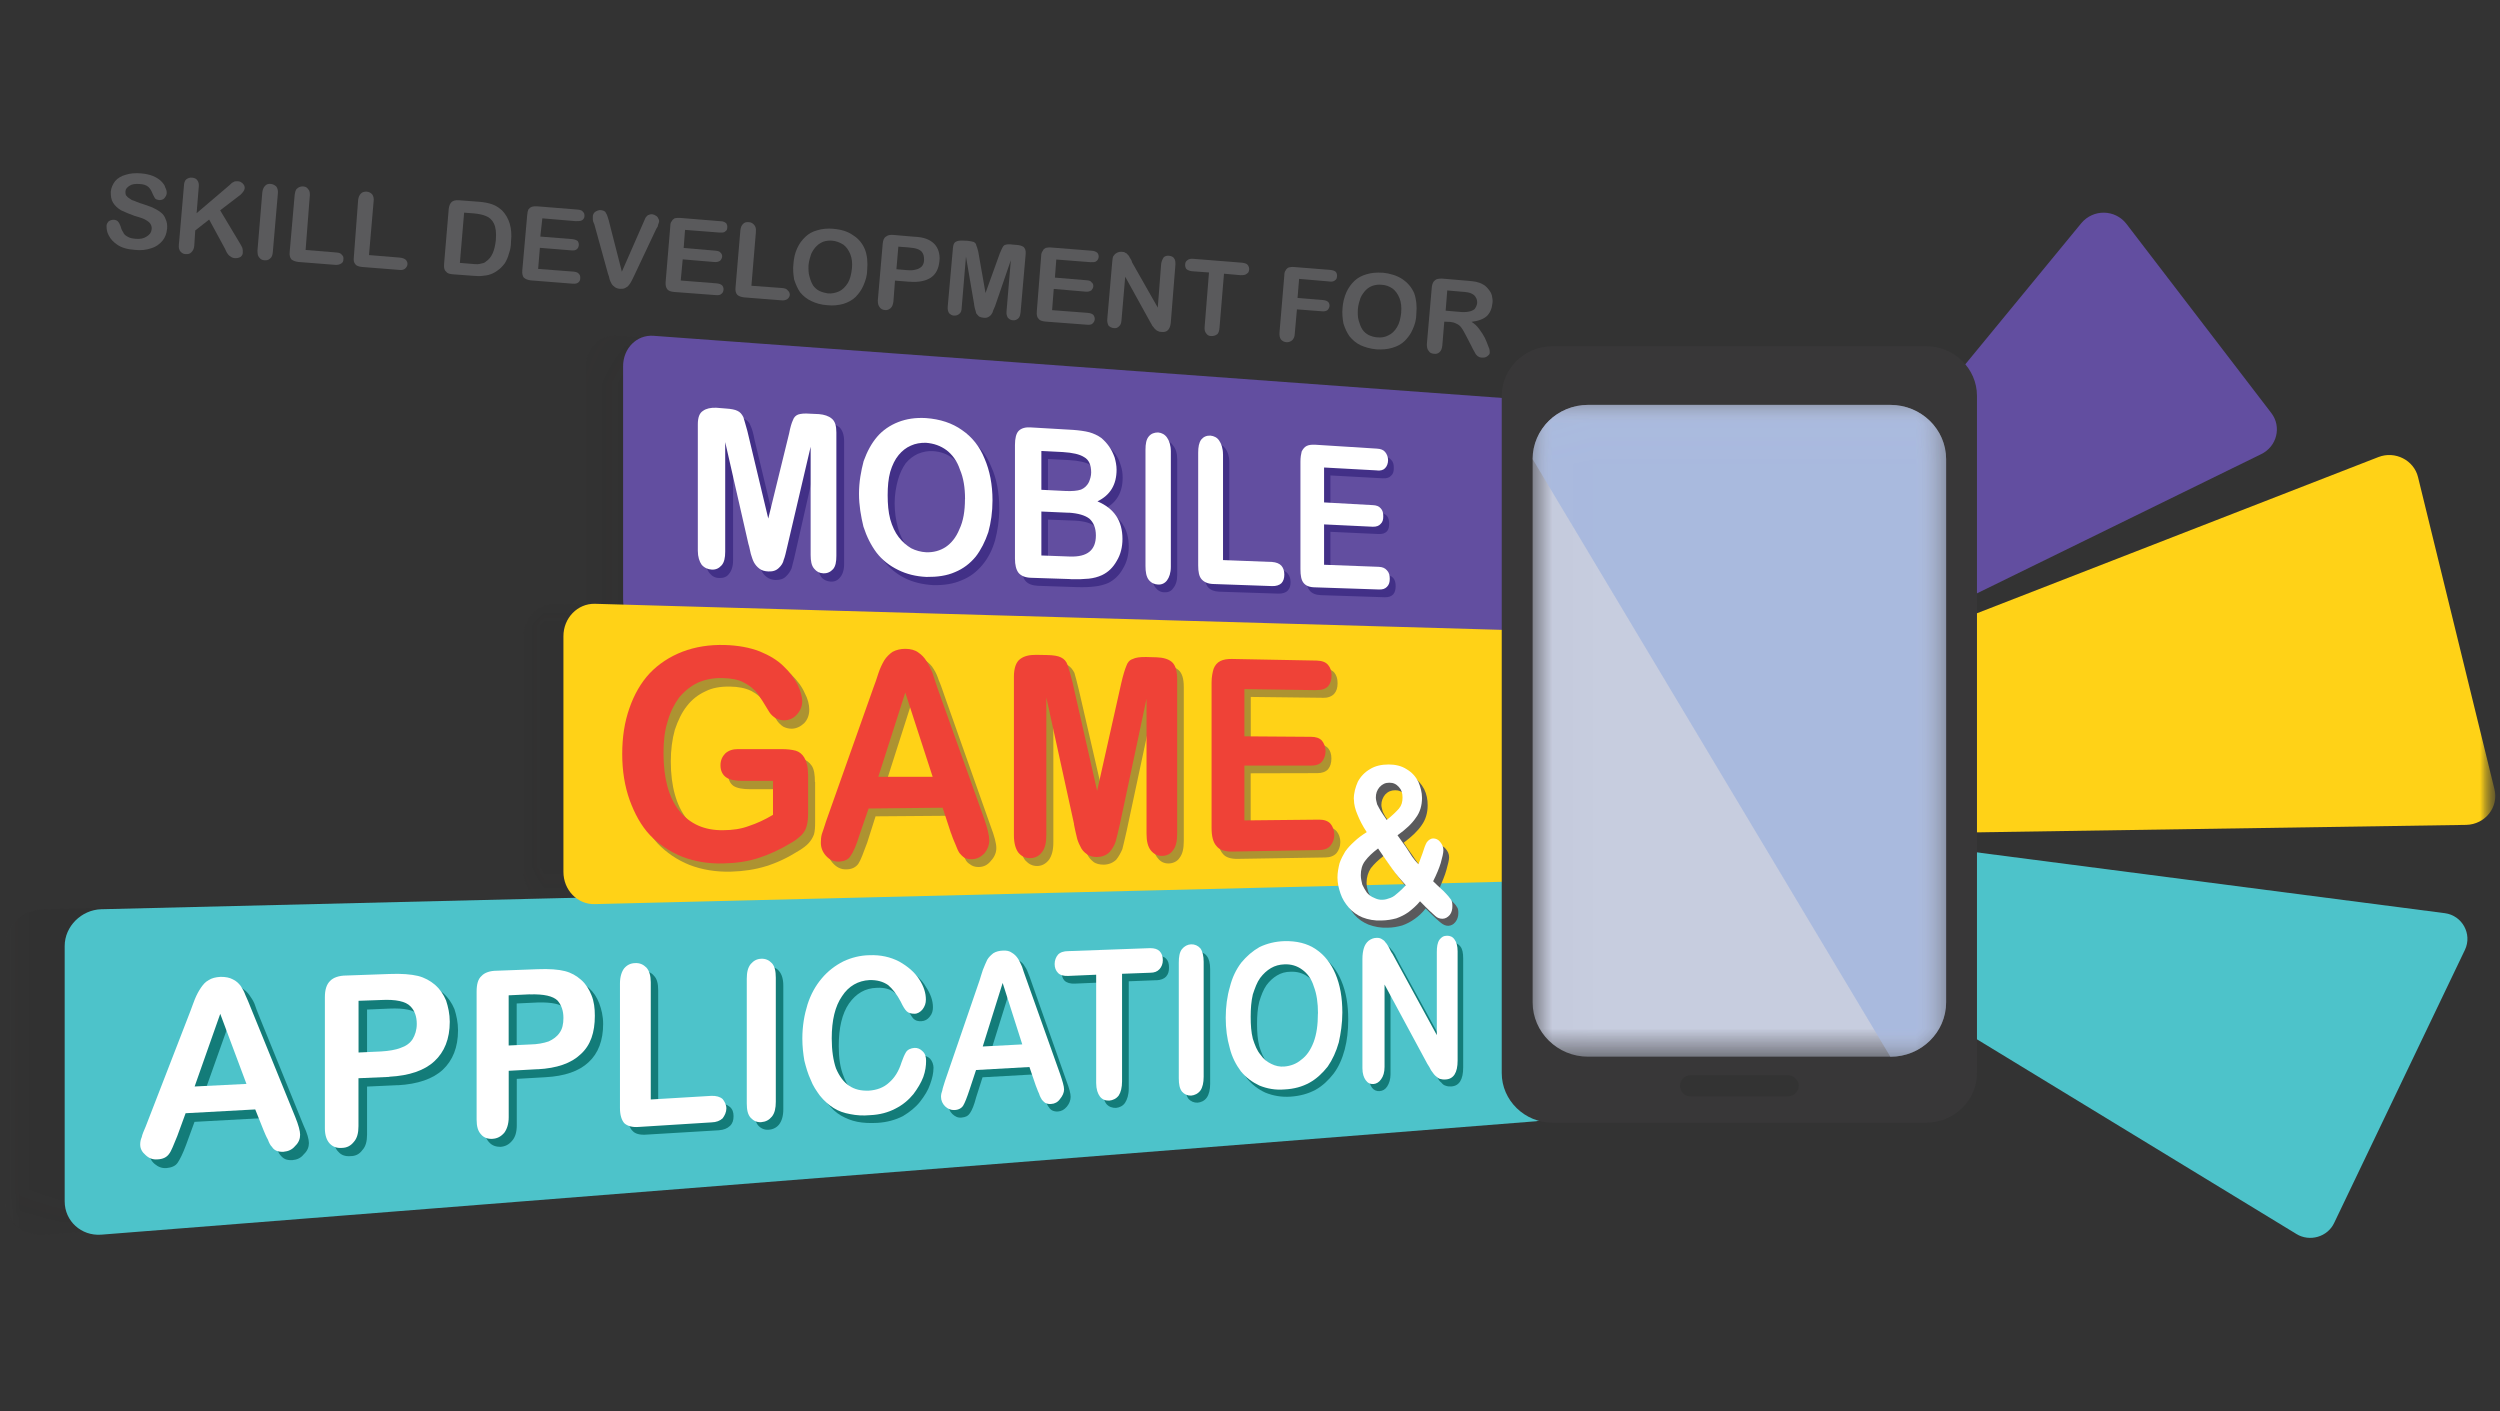 <svg width="62" height="35" viewBox="0 0 62 35" fill="none" xmlns="http://www.w3.org/2000/svg">
<rect x="0" y="0" width="62" height="35" fill="#333333" stroke="none"/>
<g clip-path="url(#clip0_611_802)">
<mask id="mask0_611_802" style="mask-type:luminance" maskUnits="userSpaceOnUse" x="0" y="0" width="62" height="35">
<path d="M62 0H0V35H62V0Z" fill="white"/>
</mask>
<g mask="url(#mask0_611_802)">
<mask id="mask1_611_802" style="mask-type:luminance" maskUnits="userSpaceOnUse" x="0" y="0" width="62" height="35">
<path d="M62 0H0V35H62V0Z" fill="white"/>
</mask>
<g mask="url(#mask1_611_802)">
<mask id="mask2_611_802" style="mask-type:luminance" maskUnits="userSpaceOnUse" x="0" y="0" width="62" height="35">
<path d="M62 0H0V35H62V0Z" fill="white"/>
</mask>
<g mask="url(#mask2_611_802)">
<g opacity="0.1">
<mask id="mask3_611_802" style="mask-type:luminance" maskUnits="userSpaceOnUse" x="0" y="21" width="39" height="10">
<path d="M38.578 21.688H0.127V30.624H38.578V21.688Z" fill="white"/>
</mask>
<g mask="url(#mask3_611_802)">
<path d="M38.036 27.809L1.069 30.621C0.55 30.655 0.127 30.286 0.127 29.792V23.463C0.127 22.972 0.55 22.566 1.069 22.55L38.035 21.688C38.343 21.683 38.578 21.978 38.578 22.344V27.106C38.578 27.479 38.344 27.791 38.035 27.811" fill="#221F1F"/>
</g>
</g>
<g opacity="0.1">
<mask id="mask4_611_802" style="mask-type:luminance" maskUnits="userSpaceOnUse" x="14" y="8" width="25" height="9">
<path d="M38.701 8.326H14.53V16.192H38.701V8.326Z" fill="white"/>
</mask>
<g mask="url(#mask4_611_802)">
<path d="M38.138 16.192L15.314 15.701C14.876 15.688 14.528 15.32 14.528 14.868V9.083C14.528 8.638 14.876 8.296 15.314 8.328L38.138 9.935C38.45 9.956 38.699 10.278 38.699 10.652V15.524C38.699 15.9 38.45 16.2 38.138 16.192Z" fill="#221F1F"/>
</g>
</g>
<g opacity="0.1">
<mask id="mask5_611_802" style="mask-type:luminance" maskUnits="userSpaceOnUse" x="12" y="14" width="27" height="9">
<path d="M38.345 14.974H12.985V22.422H38.345V14.974Z" fill="white"/>
</mask>
<g mask="url(#mask5_611_802)">
<path d="M37.784 21.854L13.788 22.422C13.349 22.435 12.983 22.074 12.983 21.622V15.778C12.983 15.325 13.348 14.967 13.788 14.974L37.784 15.637C38.085 15.647 38.344 15.958 38.344 16.331V21.164C38.344 21.535 38.087 21.847 37.784 21.855" fill="#221F1F"/>
</g>
</g>
<path d="M38.072 27.809L2.508 30.62C2.018 30.655 1.604 30.286 1.604 29.792V23.462C1.604 22.972 2.02 22.566 2.508 22.549L38.072 21.688C38.346 21.683 38.586 21.978 38.586 22.344V27.106C38.586 27.479 38.346 27.79 38.072 27.81" fill="#4DC3CA"/>
<path d="M6.751 28.243L6.551 27.727L4.824 27.822L4.616 28.39C4.536 28.606 4.461 28.756 4.407 28.834C4.355 28.916 4.253 28.957 4.131 28.968C4.016 28.977 3.923 28.94 3.835 28.866C3.747 28.791 3.706 28.7 3.706 28.597C3.706 28.541 3.718 28.475 3.73 28.415C3.755 28.347 3.782 28.261 3.833 28.14L4.936 25.292C4.976 25.21 5.014 25.113 5.054 24.995C5.093 24.886 5.141 24.786 5.19 24.708C5.237 24.634 5.308 24.576 5.393 24.526C5.473 24.478 5.571 24.453 5.693 24.447C5.81 24.44 5.913 24.458 5.991 24.503C6.07 24.546 6.131 24.604 6.181 24.672C6.228 24.738 6.279 24.814 6.313 24.897C6.338 24.982 6.384 25.09 6.435 25.22L7.527 27.908C7.622 28.108 7.661 28.258 7.661 28.349C7.661 28.445 7.625 28.543 7.535 28.625C7.463 28.718 7.369 28.761 7.253 28.771C7.178 28.775 7.12 28.766 7.075 28.747C7.027 28.725 6.993 28.695 6.955 28.65C6.922 28.616 6.894 28.549 6.851 28.47C6.812 28.385 6.787 28.312 6.751 28.243ZM5.049 27.154L6.331 27.091L5.688 25.356L5.049 27.154Z" fill="#137C79"/>
<path d="M9.865 26.912L9.103 26.947V28.137C9.103 28.302 9.071 28.435 8.983 28.526C8.915 28.622 8.815 28.672 8.693 28.672C8.566 28.683 8.463 28.647 8.394 28.567C8.307 28.485 8.273 28.359 8.273 28.19V24.947C8.273 24.756 8.314 24.626 8.411 24.541C8.487 24.455 8.619 24.412 8.804 24.4L9.865 24.37C10.177 24.355 10.402 24.375 10.572 24.417C10.738 24.455 10.873 24.529 10.995 24.632C11.112 24.738 11.204 24.869 11.27 25.025C11.32 25.182 11.359 25.356 11.359 25.552C11.359 25.976 11.227 26.297 10.983 26.528C10.736 26.758 10.358 26.887 9.867 26.914M9.659 25.013L9.103 25.037V26.311L9.659 26.284C9.859 26.278 10.021 26.249 10.14 26.201C10.277 26.153 10.374 26.08 10.44 25.979C10.501 25.883 10.543 25.757 10.543 25.605C10.543 25.419 10.49 25.275 10.385 25.166C10.269 25.048 10.023 24.997 9.657 25.013" fill="#137C79"/>
<path d="M13.527 26.715L12.816 26.756V27.91C12.816 28.077 12.777 28.205 12.7 28.291C12.621 28.387 12.528 28.433 12.412 28.442C12.304 28.442 12.204 28.412 12.133 28.331C12.05 28.249 12.02 28.13 12.02 27.959V24.801C12.02 24.617 12.059 24.483 12.145 24.4C12.216 24.324 12.351 24.278 12.516 24.274L13.525 24.24C13.816 24.225 14.047 24.244 14.206 24.284C14.362 24.326 14.491 24.4 14.604 24.501C14.719 24.604 14.802 24.73 14.86 24.881C14.917 25.032 14.958 25.202 14.958 25.393C14.958 25.8 14.838 26.122 14.596 26.344C14.358 26.566 14.006 26.689 13.525 26.715M13.346 24.861L12.814 24.886V26.13L13.346 26.105C13.518 26.1 13.671 26.072 13.801 26.026C13.918 25.978 14.021 25.905 14.076 25.812C14.14 25.719 14.179 25.597 14.179 25.446C14.179 25.267 14.127 25.123 14.021 25.012C13.918 24.902 13.688 24.853 13.344 24.861" fill="#137C79"/>
<path d="M16.323 24.558V27.459L17.826 27.376C17.949 27.366 18.034 27.394 18.102 27.452C18.168 27.509 18.192 27.587 18.192 27.681C18.192 27.782 18.169 27.858 18.105 27.921C18.036 27.986 17.951 28.021 17.826 28.031L16.039 28.138C15.873 28.153 15.749 28.118 15.687 28.046C15.61 27.973 15.578 27.85 15.578 27.678V24.587C15.578 24.428 15.607 24.299 15.681 24.22C15.739 24.132 15.844 24.09 15.947 24.085C16.056 24.079 16.156 24.12 16.217 24.198C16.296 24.276 16.323 24.397 16.323 24.558Z" fill="#137C79"/>
<path d="M18.699 27.553V24.47C18.699 24.306 18.742 24.186 18.802 24.102C18.867 24.021 18.96 23.976 19.065 23.973C19.168 23.971 19.262 24.008 19.323 24.085C19.387 24.162 19.426 24.278 19.426 24.442V27.512C19.426 27.679 19.387 27.8 19.323 27.885C19.262 27.964 19.168 28.011 19.065 28.017C18.962 28.027 18.869 27.986 18.802 27.91C18.742 27.833 18.699 27.717 18.699 27.553Z" fill="#137C79"/>
<path d="M23.15 26.491C23.15 26.612 23.12 26.745 23.066 26.892C23.017 27.038 22.93 27.177 22.817 27.323C22.705 27.464 22.558 27.58 22.392 27.68C22.202 27.777 21.995 27.832 21.763 27.847C21.573 27.857 21.406 27.85 21.259 27.82C21.113 27.791 20.984 27.738 20.855 27.665C20.73 27.592 20.625 27.491 20.522 27.363C20.422 27.247 20.351 27.116 20.281 26.967C20.212 26.816 20.164 26.662 20.139 26.49C20.107 26.326 20.09 26.142 20.09 25.95C20.09 25.64 20.125 25.356 20.21 25.105C20.295 24.856 20.417 24.636 20.566 24.453C20.718 24.271 20.886 24.137 21.093 24.038C21.301 23.94 21.509 23.887 21.741 23.875C22.024 23.863 22.265 23.916 22.483 24.036C22.698 24.148 22.859 24.294 22.962 24.473C23.079 24.649 23.137 24.816 23.137 24.98C23.137 25.063 23.118 25.144 23.059 25.212C23.003 25.287 22.932 25.32 22.857 25.325C22.764 25.332 22.703 25.312 22.652 25.262C22.61 25.217 22.564 25.138 22.508 25.032C22.427 24.844 22.32 24.702 22.192 24.621C22.08 24.526 21.922 24.488 21.745 24.498C21.457 24.505 21.233 24.637 21.055 24.887C20.883 25.138 20.801 25.492 20.801 25.941C20.801 26.24 20.837 26.488 20.92 26.687C20.986 26.879 21.093 27.018 21.241 27.114C21.374 27.199 21.538 27.244 21.714 27.229C21.922 27.222 22.083 27.151 22.231 27.037C22.361 26.916 22.463 26.747 22.541 26.535C22.561 26.432 22.6 26.347 22.651 26.281C22.691 26.213 22.754 26.18 22.859 26.177C22.932 26.172 23.008 26.2 23.067 26.256C23.122 26.321 23.152 26.4 23.152 26.491" fill="#137C79"/>
<path d="M25.86 27.101L25.705 26.642L24.367 26.717L24.209 27.212C24.16 27.403 24.106 27.534 24.055 27.606C24.008 27.676 23.947 27.707 23.847 27.716C23.752 27.726 23.686 27.689 23.618 27.628C23.545 27.555 23.521 27.479 23.521 27.393C23.521 27.341 23.53 27.285 23.535 27.229C23.554 27.174 23.584 27.098 23.618 26.997L24.472 24.505C24.485 24.43 24.521 24.347 24.553 24.249C24.582 24.148 24.626 24.066 24.663 23.996C24.694 23.931 24.744 23.875 24.812 23.837C24.876 23.792 24.944 23.769 25.042 23.769C25.137 23.767 25.203 23.782 25.268 23.82C25.334 23.857 25.383 23.905 25.417 23.971C25.459 24.027 25.489 24.099 25.513 24.17C25.544 24.238 25.569 24.331 25.616 24.455L26.45 26.814C26.518 26.992 26.552 27.121 26.552 27.201C26.552 27.288 26.519 27.371 26.457 27.446C26.394 27.52 26.326 27.558 26.24 27.565C26.186 27.57 26.137 27.558 26.101 27.542C26.072 27.527 26.032 27.499 26.015 27.461C25.982 27.429 25.964 27.376 25.928 27.302C25.904 27.225 25.874 27.161 25.864 27.103M24.551 26.138L25.523 26.085L25.042 24.566L24.553 26.138H24.551Z" fill="#137C79"/>
<path d="M28.679 24.309L27.993 24.336V26.997C27.993 27.151 27.954 27.27 27.901 27.35C27.847 27.428 27.766 27.467 27.676 27.476C27.585 27.479 27.5 27.449 27.438 27.378C27.382 27.302 27.351 27.194 27.351 27.041V24.364L26.653 24.394C26.547 24.399 26.455 24.374 26.399 24.319C26.347 24.263 26.328 24.19 26.328 24.099C26.328 23.998 26.348 23.923 26.404 23.87C26.46 23.81 26.55 23.777 26.653 23.772L28.679 23.701C28.782 23.696 28.867 23.721 28.921 23.777C28.974 23.832 28.991 23.903 28.991 23.998C28.991 24.092 28.972 24.16 28.918 24.221C28.863 24.278 28.782 24.306 28.677 24.311" fill="#137C79"/>
<path d="M29.395 26.919V24.057C29.395 23.912 29.416 23.796 29.472 23.719C29.529 23.643 29.611 23.608 29.7 23.602C29.785 23.599 29.871 23.635 29.927 23.706C29.982 23.774 30.012 23.888 30.012 24.034V26.879C30.012 27.028 29.982 27.144 29.927 27.222C29.871 27.3 29.785 27.34 29.7 27.346C29.614 27.35 29.534 27.318 29.473 27.249C29.418 27.172 29.395 27.067 29.395 26.919Z" fill="#137C79"/>
<path d="M32.005 23.517C32.308 23.51 32.569 23.573 32.787 23.716C32.995 23.858 33.156 24.062 33.266 24.326C33.382 24.599 33.436 24.914 33.436 25.285C33.436 25.553 33.409 25.8 33.349 26.027C33.287 26.256 33.202 26.456 33.075 26.624C32.946 26.791 32.799 26.929 32.628 27.026C32.447 27.123 32.243 27.181 32.005 27.197C31.785 27.212 31.58 27.177 31.385 27.099C31.21 27.02 31.056 26.904 30.926 26.747C30.811 26.587 30.707 26.397 30.653 26.17C30.587 25.941 30.55 25.694 30.55 25.419C30.55 25.144 30.59 24.889 30.653 24.657C30.712 24.428 30.811 24.226 30.938 24.057C31.07 23.895 31.221 23.767 31.392 23.669C31.578 23.582 31.776 23.532 32.005 23.52M32.836 25.312C32.836 25.051 32.806 24.833 32.733 24.642C32.674 24.455 32.579 24.317 32.442 24.228C32.318 24.132 32.164 24.092 32.006 24.099C31.886 24.099 31.771 24.13 31.669 24.192C31.571 24.251 31.486 24.329 31.407 24.435C31.332 24.544 31.278 24.682 31.229 24.843C31.188 25.01 31.175 25.194 31.175 25.396C31.175 25.598 31.188 25.777 31.229 25.941C31.278 26.105 31.332 26.235 31.415 26.336C31.486 26.442 31.585 26.515 31.685 26.564C31.785 26.616 31.893 26.636 32.006 26.627C32.164 26.614 32.308 26.564 32.423 26.462C32.557 26.36 32.657 26.215 32.735 26.022C32.801 25.825 32.838 25.59 32.838 25.31" fill="#137C79"/>
<path d="M34.683 23.849L35.776 25.844V23.791C35.776 23.658 35.803 23.555 35.85 23.486C35.894 23.416 35.957 23.385 36.026 23.381C36.113 23.378 36.165 23.41 36.218 23.473C36.269 23.537 36.287 23.638 36.287 23.767V26.473C36.287 26.773 36.189 26.932 35.991 26.944C35.942 26.945 35.898 26.944 35.854 26.926C35.809 26.916 35.776 26.887 35.743 26.846C35.699 26.815 35.672 26.767 35.645 26.717C35.606 26.665 35.583 26.616 35.542 26.564L34.485 24.593V26.641C34.485 26.768 34.451 26.869 34.402 26.945C34.353 27.018 34.295 27.053 34.212 27.06C34.14 27.066 34.068 27.035 34.023 26.972C33.974 26.901 33.941 26.801 33.941 26.667V23.971C33.941 23.852 33.955 23.766 33.982 23.695C33.997 23.622 34.038 23.565 34.094 23.514C34.153 23.468 34.218 23.443 34.289 23.441C34.339 23.438 34.382 23.449 34.414 23.468C34.455 23.487 34.489 23.516 34.505 23.549C34.546 23.587 34.565 23.628 34.602 23.683C34.622 23.739 34.661 23.794 34.687 23.852" fill="#137C79"/>
<path d="M6.539 28.037L6.33 27.514L4.603 27.608L4.396 28.175C4.305 28.392 4.251 28.546 4.19 28.621C4.132 28.7 4.041 28.748 3.9 28.753C3.788 28.762 3.692 28.723 3.614 28.649C3.524 28.574 3.477 28.488 3.477 28.385C3.477 28.322 3.487 28.264 3.516 28.198C3.526 28.139 3.568 28.042 3.615 27.933L4.723 25.072C4.755 24.99 4.787 24.892 4.831 24.783C4.879 24.664 4.931 24.573 4.982 24.497C5.035 24.422 5.086 24.354 5.177 24.306C5.25 24.258 5.346 24.233 5.47 24.226C5.597 24.225 5.695 24.246 5.77 24.286C5.858 24.326 5.917 24.384 5.97 24.452C6.02 24.53 6.061 24.604 6.088 24.682C6.124 24.763 6.175 24.874 6.227 25.012L7.321 27.699C7.404 27.903 7.443 28.051 7.443 28.142C7.443 28.241 7.409 28.337 7.321 28.419C7.247 28.51 7.152 28.553 7.032 28.564C6.96 28.568 6.905 28.558 6.854 28.538C6.81 28.518 6.772 28.488 6.747 28.445C6.705 28.407 6.674 28.344 6.644 28.263C6.595 28.178 6.569 28.104 6.54 28.039M4.826 26.945L6.112 26.881L5.462 25.143L4.826 26.947V26.945Z" fill="white"/>
<path d="M9.654 26.707L8.89 26.74V27.931C8.89 28.099 8.856 28.23 8.775 28.319C8.699 28.415 8.604 28.466 8.477 28.468C8.36 28.478 8.255 28.443 8.177 28.36C8.099 28.276 8.057 28.15 8.057 27.984V24.73C8.057 24.548 8.097 24.41 8.192 24.322C8.267 24.244 8.409 24.193 8.588 24.193L9.654 24.155C9.965 24.142 10.194 24.163 10.365 24.203C10.529 24.244 10.667 24.321 10.79 24.424C10.905 24.524 10.998 24.657 11.063 24.813C11.114 24.97 11.154 25.144 11.154 25.34C11.154 25.766 11.021 26.089 10.775 26.317C10.529 26.548 10.15 26.677 9.655 26.703M9.452 24.8L8.892 24.82V26.102L9.452 26.076C9.649 26.064 9.811 26.036 9.932 25.989C10.07 25.943 10.167 25.872 10.233 25.771C10.294 25.669 10.336 25.545 10.336 25.393C10.336 25.21 10.284 25.063 10.179 24.957C10.062 24.834 9.816 24.781 9.451 24.8" fill="white"/>
<path d="M13.333 26.516L12.616 26.556V27.709C12.616 27.88 12.569 28.008 12.505 28.094C12.42 28.19 12.33 28.236 12.213 28.243C12.103 28.25 11.998 28.216 11.932 28.135C11.852 28.052 11.82 27.933 11.82 27.764V24.599C11.82 24.414 11.852 24.281 11.946 24.2C12.018 24.122 12.154 24.074 12.317 24.074L13.333 24.036C13.619 24.024 13.856 24.043 14.012 24.084C14.169 24.124 14.295 24.198 14.413 24.301C14.528 24.402 14.608 24.53 14.669 24.682C14.732 24.835 14.752 25.005 14.752 25.192C14.752 25.605 14.647 25.925 14.398 26.147C14.166 26.369 13.81 26.493 13.333 26.518M13.141 24.659L12.615 24.684V25.928L13.141 25.903C13.324 25.9 13.477 25.872 13.607 25.827C13.719 25.776 13.816 25.706 13.878 25.612C13.946 25.519 13.973 25.396 13.973 25.244C13.973 25.065 13.922 24.922 13.826 24.813C13.712 24.702 13.492 24.651 13.141 24.661" fill="white"/>
<path d="M16.139 24.359V27.267L17.645 27.177C17.763 27.174 17.856 27.199 17.922 27.257C17.971 27.32 18.014 27.398 18.014 27.489C18.014 27.58 17.973 27.665 17.922 27.734C17.858 27.794 17.765 27.832 17.645 27.835L15.844 27.948C15.685 27.961 15.561 27.928 15.482 27.855C15.417 27.78 15.375 27.656 15.375 27.479V24.389C15.375 24.226 15.417 24.097 15.478 24.017C15.549 23.933 15.636 23.888 15.749 23.885C15.866 23.878 15.954 23.92 16.029 23.994C16.102 24.072 16.139 24.198 16.139 24.359Z" fill="white"/>
<path d="M18.52 27.365V24.274C18.52 24.112 18.548 23.993 18.619 23.907C18.692 23.824 18.77 23.782 18.876 23.777C18.988 23.772 19.071 23.812 19.144 23.888C19.213 23.965 19.24 24.084 19.24 24.248V27.325C19.24 27.482 19.213 27.605 19.144 27.691C19.071 27.779 18.99 27.82 18.876 27.83C18.771 27.835 18.693 27.8 18.619 27.723C18.546 27.645 18.52 27.527 18.52 27.365Z" fill="white"/>
<path d="M22.967 26.309C22.967 26.43 22.95 26.563 22.898 26.709C22.845 26.849 22.756 26.997 22.651 27.136C22.535 27.277 22.392 27.401 22.203 27.496C22.026 27.588 21.819 27.646 21.577 27.656C21.402 27.673 21.236 27.661 21.089 27.631C20.937 27.605 20.793 27.555 20.674 27.479C20.554 27.403 20.437 27.3 20.335 27.174C20.249 27.056 20.159 26.926 20.105 26.778C20.037 26.634 19.99 26.472 19.948 26.304C19.919 26.13 19.898 25.953 19.898 25.756C19.898 25.444 19.948 25.163 20.027 24.909C20.107 24.66 20.224 24.448 20.378 24.266C20.529 24.084 20.716 23.943 20.916 23.842C21.12 23.746 21.338 23.693 21.562 23.689C21.836 23.678 22.082 23.733 22.298 23.845C22.514 23.966 22.681 24.11 22.796 24.286C22.912 24.462 22.962 24.632 22.962 24.79C22.962 24.883 22.935 24.96 22.879 25.033C22.823 25.1 22.754 25.141 22.681 25.141C22.6 25.141 22.53 25.123 22.486 25.08C22.442 25.038 22.393 24.959 22.339 24.843C22.242 24.657 22.134 24.523 22.026 24.43C21.897 24.342 21.75 24.301 21.562 24.306C21.285 24.321 21.047 24.452 20.884 24.704C20.711 24.952 20.627 25.3 20.627 25.752C20.627 26.057 20.666 26.302 20.732 26.495C20.815 26.692 20.925 26.838 21.055 26.924C21.196 27.02 21.355 27.055 21.548 27.048C21.744 27.035 21.917 26.972 22.048 26.849C22.185 26.733 22.29 26.566 22.358 26.346C22.393 26.245 22.43 26.158 22.468 26.095C22.507 26.031 22.585 25.996 22.676 25.988C22.754 25.983 22.825 26.013 22.886 26.077C22.947 26.134 22.967 26.215 22.967 26.312" fill="white"/>
<path d="M25.686 26.919L25.53 26.462L24.206 26.536L24.045 27.023C23.98 27.222 23.928 27.351 23.887 27.419C23.847 27.484 23.767 27.527 23.669 27.529C23.586 27.534 23.506 27.502 23.437 27.436C23.376 27.373 23.337 27.295 23.337 27.199C23.337 27.148 23.349 27.095 23.369 27.043C23.376 26.987 23.408 26.907 23.437 26.806L24.294 24.311C24.312 24.241 24.346 24.152 24.375 24.054C24.414 23.956 24.451 23.87 24.482 23.805C24.519 23.738 24.575 23.688 24.634 23.64C24.699 23.598 24.783 23.578 24.873 23.575C24.958 23.569 25.039 23.585 25.095 23.628C25.156 23.663 25.207 23.714 25.247 23.776C25.29 23.84 25.312 23.905 25.347 23.974C25.366 24.044 25.405 24.145 25.445 24.261L26.287 26.626C26.348 26.805 26.389 26.937 26.389 27.018C26.389 27.099 26.35 27.182 26.287 27.257C26.235 27.333 26.154 27.375 26.07 27.378C26.018 27.383 25.976 27.376 25.93 27.356C25.898 27.338 25.872 27.31 25.84 27.275C25.822 27.245 25.788 27.191 25.767 27.118C25.728 27.043 25.713 26.975 25.686 26.919ZM24.372 25.953L25.352 25.901L24.866 24.377L24.372 25.953Z" fill="white"/>
<path d="M28.523 24.124L27.827 24.15V26.818C27.827 26.97 27.796 27.091 27.744 27.169C27.685 27.247 27.6 27.287 27.51 27.295C27.42 27.3 27.332 27.267 27.278 27.194C27.224 27.123 27.185 27.01 27.185 26.858V24.173L26.491 24.203C26.381 24.208 26.287 24.183 26.238 24.127C26.184 24.072 26.155 23.998 26.155 23.908C26.155 23.819 26.186 23.736 26.238 23.676C26.291 23.617 26.384 23.588 26.491 23.588L28.523 23.514C28.63 23.514 28.704 23.537 28.757 23.588C28.813 23.645 28.838 23.718 28.838 23.814C28.838 23.9 28.809 23.976 28.757 24.034C28.703 24.094 28.63 24.124 28.525 24.124" fill="white"/>
<path d="M29.234 26.74V23.875C29.234 23.728 29.253 23.615 29.312 23.539C29.372 23.464 29.453 23.423 29.539 23.419C29.627 23.416 29.71 23.451 29.77 23.52C29.822 23.59 29.851 23.706 29.851 23.854V26.702C29.851 26.851 29.824 26.969 29.77 27.045C29.71 27.124 29.627 27.163 29.539 27.171C29.453 27.174 29.373 27.141 29.314 27.073C29.255 26.997 29.234 26.891 29.234 26.742" fill="white"/>
<path d="M31.851 23.34C32.156 23.333 32.418 23.396 32.628 23.537C32.843 23.68 33.006 23.887 33.119 24.152C33.234 24.424 33.29 24.738 33.29 25.11C33.29 25.38 33.251 25.628 33.202 25.852C33.138 26.079 33.045 26.281 32.928 26.45C32.797 26.617 32.648 26.755 32.476 26.851C32.298 26.949 32.094 27.007 31.856 27.018C31.632 27.037 31.425 27 31.232 26.921C31.058 26.839 30.902 26.725 30.772 26.566C30.655 26.409 30.552 26.216 30.497 25.988C30.431 25.761 30.398 25.512 30.398 25.24C30.398 24.969 30.433 24.705 30.501 24.477C30.558 24.243 30.655 24.044 30.784 23.873C30.916 23.713 31.067 23.583 31.238 23.486C31.424 23.398 31.625 23.348 31.852 23.34M32.686 25.136C32.686 24.874 32.655 24.652 32.582 24.463C32.526 24.276 32.421 24.137 32.293 24.046C32.164 23.95 32.011 23.908 31.852 23.916C31.732 23.92 31.619 23.95 31.519 24.009C31.417 24.07 31.332 24.147 31.251 24.255C31.173 24.362 31.124 24.501 31.07 24.662C31.031 24.831 31.017 25.012 31.017 25.215C31.017 25.419 31.029 25.598 31.07 25.761C31.124 25.926 31.173 26.054 31.261 26.157C31.332 26.264 31.431 26.339 31.529 26.385C31.631 26.437 31.741 26.46 31.851 26.45C32.005 26.437 32.15 26.385 32.269 26.283C32.404 26.186 32.503 26.039 32.577 25.847C32.652 25.648 32.684 25.414 32.684 25.134" fill="white"/>
<path d="M34.542 23.671L35.633 25.671V23.613C35.633 23.481 35.648 23.381 35.697 23.308C35.748 23.24 35.8 23.207 35.888 23.206C35.961 23.206 36.025 23.23 36.071 23.298C36.119 23.358 36.149 23.461 36.149 23.592V26.302C36.149 26.604 36.049 26.761 35.849 26.771C35.798 26.775 35.748 26.768 35.704 26.755C35.665 26.738 35.633 26.713 35.592 26.674C35.553 26.636 35.528 26.592 35.489 26.541C35.465 26.49 35.436 26.44 35.397 26.382L34.337 24.417V26.458C34.337 26.592 34.305 26.695 34.252 26.765C34.203 26.838 34.137 26.877 34.064 26.884C33.98 26.889 33.919 26.859 33.869 26.788C33.822 26.723 33.788 26.627 33.788 26.491V23.787C33.788 23.669 33.803 23.583 33.824 23.514C33.846 23.441 33.883 23.38 33.941 23.331C34.002 23.285 34.068 23.26 34.135 23.259C34.186 23.255 34.23 23.267 34.261 23.285C34.294 23.305 34.337 23.33 34.355 23.366C34.393 23.403 34.413 23.446 34.449 23.504C34.474 23.558 34.499 23.611 34.542 23.669" fill="white"/>
<path d="M38.152 16.192L16.209 15.701C15.792 15.688 15.453 15.32 15.453 14.868V9.083C15.453 8.638 15.792 8.296 16.209 8.328L38.152 9.935C38.451 9.956 38.7 10.278 38.7 10.652V15.524C38.7 15.9 38.451 16.2 38.152 16.192Z" fill="#624EA0"/>
<path d="M18.754 13.706L18.18 11.181V13.899C18.18 14.049 18.141 14.159 18.078 14.233C18.026 14.308 17.938 14.338 17.836 14.334C17.74 14.334 17.662 14.293 17.599 14.217C17.535 14.14 17.506 14.029 17.506 13.877V10.749C17.506 10.573 17.547 10.46 17.621 10.402C17.714 10.346 17.819 10.324 17.963 10.334L18.18 10.346C18.326 10.356 18.422 10.373 18.486 10.404C18.546 10.437 18.593 10.489 18.613 10.556C18.649 10.628 18.683 10.747 18.712 10.904L19.232 13.07L19.745 10.959C19.794 10.805 19.823 10.699 19.843 10.628C19.88 10.563 19.923 10.52 19.985 10.495C20.046 10.469 20.141 10.465 20.267 10.469L20.487 10.483C20.626 10.493 20.729 10.527 20.814 10.593C20.883 10.652 20.934 10.772 20.934 10.938V13.995C20.934 14.139 20.895 14.251 20.832 14.321C20.778 14.392 20.7 14.429 20.602 14.424C20.512 14.419 20.427 14.384 20.365 14.308C20.312 14.232 20.275 14.117 20.275 13.971V11.29L19.718 13.744C19.686 13.902 19.645 14.021 19.631 14.096C19.599 14.169 19.559 14.233 19.492 14.296C19.428 14.359 19.347 14.384 19.233 14.384C19.157 14.381 19.078 14.359 19.018 14.313C18.962 14.273 18.915 14.22 18.888 14.157C18.859 14.092 18.825 14.024 18.805 13.947C18.795 13.872 18.768 13.789 18.756 13.705" fill="#423087"/>
<path d="M23.139 10.576C23.481 10.598 23.791 10.697 24.035 10.873C24.274 11.044 24.47 11.282 24.584 11.579C24.719 11.874 24.782 12.225 24.782 12.613C24.782 12.906 24.739 13.165 24.678 13.4C24.609 13.637 24.507 13.839 24.367 14.006C24.223 14.182 24.055 14.309 23.849 14.391C23.645 14.48 23.422 14.515 23.157 14.512C22.893 14.498 22.648 14.442 22.441 14.338C22.233 14.233 22.062 14.094 21.921 13.913C21.769 13.729 21.664 13.519 21.599 13.266C21.518 13.012 21.489 12.742 21.489 12.454C21.489 12.165 21.521 11.894 21.606 11.647C21.672 11.41 21.782 11.206 21.923 11.037C22.08 10.876 22.241 10.75 22.445 10.672C22.651 10.596 22.883 10.565 23.139 10.576ZM24.106 12.58C24.106 12.3 24.057 12.059 23.989 11.851C23.899 11.643 23.794 11.486 23.642 11.375C23.496 11.259 23.329 11.201 23.141 11.188C23.012 11.179 22.878 11.206 22.759 11.257C22.653 11.307 22.548 11.383 22.461 11.489C22.385 11.597 22.314 11.738 22.267 11.909C22.221 12.076 22.187 12.273 22.187 12.485C22.187 12.697 22.219 12.903 22.267 13.082C22.314 13.259 22.389 13.405 22.47 13.522C22.556 13.647 22.658 13.733 22.775 13.799C22.893 13.855 23.019 13.89 23.157 13.897C23.33 13.902 23.484 13.855 23.637 13.768C23.779 13.671 23.896 13.524 23.976 13.322C24.058 13.123 24.108 12.876 24.108 12.58" fill="#423087"/>
<path d="M26.716 14.561L25.738 14.528C25.601 14.52 25.498 14.483 25.433 14.409C25.366 14.332 25.344 14.208 25.344 14.053V11.237C25.344 11.075 25.367 10.956 25.437 10.889C25.501 10.823 25.603 10.792 25.737 10.8L26.777 10.86C26.926 10.873 27.068 10.889 27.171 10.919C27.278 10.949 27.38 10.995 27.473 11.058C27.539 11.118 27.608 11.184 27.668 11.269C27.727 11.353 27.766 11.44 27.793 11.537C27.828 11.638 27.842 11.739 27.842 11.844C27.842 12.215 27.688 12.477 27.373 12.631C27.786 12.805 27.993 13.113 27.993 13.554C27.993 13.759 27.945 13.947 27.847 14.105C27.761 14.263 27.634 14.384 27.483 14.459C27.388 14.498 27.278 14.531 27.161 14.543C27.029 14.561 26.885 14.565 26.712 14.561M25.989 11.383V12.344L26.595 12.376C26.753 12.377 26.868 12.371 26.961 12.336C27.051 12.304 27.115 12.245 27.168 12.147C27.2 12.076 27.22 11.996 27.22 11.913C27.22 11.725 27.163 11.598 27.051 11.534C26.929 11.463 26.755 11.425 26.524 11.411L25.991 11.383H25.989ZM26.668 12.912L25.989 12.886V13.973L26.695 13.999C27.122 14.011 27.339 13.84 27.339 13.473C27.339 13.292 27.283 13.151 27.169 13.063C27.066 12.974 26.898 12.926 26.668 12.912Z" fill="#423087"/>
<path d="M28.568 14.232V11.358C28.568 11.208 28.589 11.097 28.65 11.027C28.711 10.953 28.782 10.923 28.878 10.926C28.97 10.928 29.044 10.974 29.095 11.052C29.158 11.13 29.195 11.238 29.195 11.39V14.257C29.195 14.406 29.158 14.513 29.095 14.588C29.046 14.662 28.97 14.694 28.878 14.689C28.784 14.689 28.712 14.646 28.653 14.568C28.59 14.492 28.57 14.384 28.57 14.232" fill="#423087"/>
<path d="M30.487 11.463V14.082L31.707 14.13C31.798 14.13 31.883 14.162 31.935 14.223C31.984 14.283 32.006 14.356 32.006 14.435C32.006 14.526 31.988 14.594 31.935 14.647C31.886 14.7 31.803 14.724 31.707 14.722L30.238 14.674C30.114 14.669 30.021 14.634 29.959 14.563C29.898 14.487 29.874 14.372 29.874 14.213V11.433C29.874 11.284 29.896 11.174 29.954 11.107C30.011 11.03 30.084 11.002 30.177 11.005C30.265 11.01 30.341 11.053 30.396 11.131C30.448 11.207 30.487 11.315 30.487 11.463Z" fill="#423087"/>
<path d="M34.291 11.862L32.994 11.791V12.656L34.188 12.71C34.288 12.716 34.344 12.742 34.395 12.793C34.439 12.845 34.451 12.909 34.451 12.987C34.451 13.065 34.439 13.133 34.395 13.179C34.344 13.227 34.291 13.247 34.188 13.244L32.994 13.189V14.195L34.344 14.245C34.437 14.252 34.498 14.28 34.552 14.333C34.596 14.384 34.612 14.454 34.612 14.537C34.612 14.619 34.596 14.689 34.552 14.74C34.5 14.792 34.437 14.813 34.344 14.812L32.762 14.76C32.627 14.754 32.537 14.717 32.478 14.644C32.42 14.571 32.401 14.464 32.401 14.309V11.64C32.401 11.539 32.415 11.456 32.434 11.388C32.466 11.329 32.501 11.284 32.557 11.257C32.613 11.231 32.682 11.216 32.764 11.224L34.293 11.315C34.397 11.32 34.456 11.35 34.502 11.405C34.554 11.458 34.566 11.521 34.566 11.604C34.566 11.687 34.554 11.748 34.502 11.794C34.458 11.842 34.398 11.869 34.293 11.862" fill="#423087"/>
<path d="M18.562 13.496L17.985 10.964V13.683C17.985 13.832 17.961 13.948 17.895 14.021C17.829 14.094 17.755 14.131 17.653 14.126C17.555 14.122 17.463 14.079 17.401 14.005C17.346 13.927 17.306 13.812 17.306 13.66V10.525C17.306 10.354 17.346 10.242 17.438 10.187C17.514 10.132 17.626 10.107 17.763 10.112L17.997 10.131C18.129 10.139 18.234 10.159 18.29 10.19C18.351 10.217 18.396 10.267 18.435 10.344C18.456 10.416 18.491 10.527 18.534 10.687L19.053 12.86L19.57 10.75C19.599 10.596 19.634 10.482 19.665 10.419C19.689 10.346 19.738 10.303 19.792 10.281C19.855 10.26 19.948 10.248 20.092 10.26L20.312 10.27C20.441 10.281 20.552 10.318 20.624 10.379C20.71 10.445 20.742 10.562 20.742 10.726V13.784C20.742 13.932 20.722 14.043 20.661 14.114C20.596 14.185 20.518 14.223 20.415 14.218C20.32 14.213 20.253 14.179 20.19 14.102C20.124 14.026 20.104 13.91 20.104 13.763V11.08L19.529 13.536C19.491 13.698 19.467 13.811 19.436 13.884C19.423 13.958 19.375 14.03 19.316 14.084C19.25 14.149 19.169 14.177 19.053 14.172C18.96 14.167 18.898 14.149 18.838 14.106C18.774 14.059 18.733 14.008 18.698 13.947C18.662 13.879 18.645 13.811 18.62 13.735C18.598 13.658 18.59 13.575 18.562 13.494" fill="white"/>
<path d="M22.962 10.368C23.318 10.394 23.615 10.493 23.858 10.666C24.107 10.836 24.297 11.075 24.417 11.373C24.546 11.67 24.614 12.02 24.614 12.407C24.614 12.702 24.575 12.961 24.511 13.196C24.431 13.433 24.328 13.635 24.199 13.803C24.055 13.978 23.887 14.104 23.687 14.187C23.483 14.278 23.244 14.311 22.976 14.308C22.714 14.296 22.483 14.238 22.273 14.134C22.061 14.03 21.879 13.889 21.738 13.706C21.601 13.522 21.494 13.31 21.413 13.06C21.352 12.808 21.303 12.533 21.303 12.248C21.303 11.948 21.354 11.683 21.418 11.436C21.504 11.199 21.611 10.996 21.757 10.827C21.894 10.668 22.075 10.546 22.277 10.467C22.483 10.387 22.703 10.354 22.962 10.368ZM23.933 12.376C23.933 12.098 23.896 11.855 23.806 11.645C23.738 11.438 23.623 11.282 23.479 11.168C23.327 11.055 23.159 10.996 22.961 10.981C22.827 10.979 22.703 10.999 22.588 11.052C22.47 11.103 22.371 11.183 22.287 11.284C22.197 11.392 22.129 11.532 22.078 11.701C22.031 11.87 22.014 12.068 22.014 12.28C22.014 12.503 22.031 12.699 22.078 12.878C22.128 13.057 22.199 13.204 22.287 13.32C22.385 13.445 22.487 13.531 22.598 13.597C22.707 13.653 22.841 13.69 22.969 13.696C23.149 13.703 23.313 13.657 23.452 13.567C23.594 13.471 23.713 13.324 23.794 13.123C23.889 12.923 23.931 12.677 23.931 12.377" fill="white"/>
<path d="M26.549 14.361L25.566 14.329C25.427 14.324 25.325 14.283 25.261 14.208C25.2 14.13 25.171 14.01 25.171 13.852V11.035C25.171 10.873 25.2 10.75 25.262 10.687C25.328 10.619 25.432 10.59 25.566 10.6L26.612 10.661C26.761 10.672 26.904 10.691 27.015 10.72C27.12 10.75 27.224 10.797 27.312 10.861C27.383 10.921 27.445 10.987 27.506 11.073C27.566 11.158 27.605 11.244 27.642 11.342C27.669 11.438 27.691 11.541 27.691 11.648C27.691 12.023 27.532 12.28 27.217 12.434C27.632 12.609 27.837 12.916 27.837 13.365C27.837 13.569 27.791 13.753 27.696 13.909C27.603 14.074 27.488 14.187 27.33 14.263C27.23 14.309 27.122 14.338 27.002 14.351C26.868 14.364 26.721 14.369 26.551 14.364M25.826 11.184V12.147L26.431 12.177C26.594 12.182 26.709 12.175 26.809 12.142C26.89 12.107 26.961 12.049 27.009 11.947C27.036 11.879 27.061 11.801 27.061 11.718C27.061 11.529 27.005 11.403 26.887 11.337C26.771 11.264 26.604 11.227 26.358 11.211L25.828 11.184H25.826ZM26.504 12.716L25.826 12.686V13.776L26.534 13.802C26.966 13.816 27.178 13.645 27.178 13.279C27.178 13.093 27.12 12.956 27.017 12.863C26.907 12.778 26.734 12.729 26.504 12.714" fill="white"/>
<path d="M28.408 14.034V11.158C28.408 11.005 28.428 10.899 28.488 10.826C28.547 10.752 28.63 10.725 28.72 10.725C28.81 10.732 28.889 10.775 28.943 10.853C28.996 10.928 29.037 11.045 29.037 11.194V14.057C29.037 14.208 28.996 14.321 28.943 14.392C28.889 14.465 28.81 14.502 28.72 14.497C28.63 14.493 28.55 14.457 28.488 14.379C28.428 14.301 28.408 14.183 28.408 14.034Z" fill="white"/>
<path d="M30.331 11.267V13.89L31.549 13.937C31.646 13.943 31.73 13.976 31.778 14.029C31.83 14.089 31.851 14.162 31.851 14.25C31.851 14.338 31.83 14.409 31.781 14.462C31.73 14.513 31.646 14.538 31.549 14.535L30.082 14.483C29.954 14.478 29.86 14.435 29.798 14.364C29.737 14.293 29.715 14.182 29.715 14.021V11.231C29.715 11.082 29.735 10.977 29.791 10.901C29.849 10.831 29.923 10.8 30.018 10.803C30.106 10.812 30.186 10.85 30.235 10.926C30.289 11.002 30.33 11.12 30.33 11.265" fill="white"/>
<path d="M34.148 11.666L32.837 11.594V12.46L34.045 12.527C34.138 12.531 34.199 12.556 34.241 12.606C34.292 12.657 34.305 12.724 34.305 12.805C34.305 12.886 34.292 12.944 34.241 12.992C34.2 13.04 34.138 13.065 34.045 13.063L32.837 13.005V14.006L34.19 14.057C34.294 14.062 34.349 14.091 34.397 14.145C34.449 14.2 34.466 14.266 34.466 14.356C34.466 14.435 34.449 14.502 34.397 14.553C34.349 14.601 34.294 14.624 34.19 14.619L32.613 14.566C32.476 14.565 32.385 14.527 32.329 14.457C32.271 14.386 32.251 14.27 32.251 14.114V11.446C32.251 11.342 32.266 11.259 32.282 11.196C32.317 11.13 32.353 11.085 32.408 11.058C32.464 11.032 32.525 11.027 32.613 11.029L34.148 11.126C34.243 11.131 34.309 11.158 34.351 11.209C34.397 11.264 34.424 11.335 34.424 11.413C34.424 11.491 34.397 11.564 34.351 11.61C34.309 11.657 34.241 11.677 34.148 11.668" fill="white"/>
<path d="M37.826 21.854L14.75 22.422C14.323 22.435 13.973 22.074 13.973 21.622V15.778C13.973 15.325 14.323 14.967 14.75 14.974L37.826 15.637C38.114 15.647 38.346 15.958 38.346 16.331V21.164C38.346 21.535 38.114 21.847 37.826 21.855" fill="#FFD217"/>
<path d="M33.721 20.004C33.721 19.845 33.762 19.7 33.825 19.57C33.891 19.438 33.99 19.333 34.129 19.255C34.253 19.179 34.404 19.141 34.585 19.141C34.766 19.141 34.913 19.179 35.03 19.26C35.163 19.34 35.252 19.444 35.32 19.572C35.383 19.701 35.406 19.829 35.406 19.971C35.406 20.159 35.357 20.326 35.257 20.465C35.159 20.611 35.01 20.75 34.812 20.898C34.876 20.997 34.941 21.096 35.003 21.176C35.063 21.269 35.123 21.35 35.178 21.424C35.229 21.499 35.281 21.56 35.327 21.613C35.337 21.565 35.379 21.479 35.42 21.348C35.457 21.216 35.495 21.123 35.542 21.065C35.577 21.002 35.632 20.974 35.699 20.972C35.755 20.972 35.813 20.999 35.857 21.055C35.906 21.115 35.938 21.179 35.938 21.26C35.938 21.333 35.908 21.439 35.87 21.578C35.835 21.711 35.767 21.86 35.698 22.034C35.747 22.085 35.816 22.167 35.93 22.268C36.038 22.375 36.111 22.447 36.128 22.488C36.16 22.523 36.167 22.576 36.167 22.646C36.167 22.728 36.143 22.803 36.094 22.866C36.045 22.929 35.986 22.955 35.92 22.96C35.855 22.96 35.804 22.939 35.742 22.892C35.681 22.844 35.547 22.725 35.356 22.53C35.273 22.637 35.179 22.725 35.076 22.795C34.985 22.861 34.881 22.914 34.773 22.952C34.661 22.982 34.548 23.007 34.404 23.007C34.241 23.013 34.087 22.985 33.936 22.929C33.804 22.874 33.684 22.795 33.594 22.689C33.504 22.584 33.43 22.472 33.389 22.344C33.347 22.216 33.316 22.084 33.316 21.946C33.316 21.817 33.337 21.703 33.365 21.592C33.41 21.486 33.457 21.386 33.515 21.302C33.565 21.211 33.65 21.126 33.733 21.048C33.826 20.974 33.931 20.896 34.041 20.821C33.935 20.662 33.867 20.516 33.813 20.389C33.757 20.266 33.723 20.135 33.723 20.008M34.316 21.226C34.18 21.328 34.075 21.431 33.996 21.532C33.931 21.633 33.891 21.754 33.891 21.888C33.891 21.968 33.909 22.041 33.931 22.115C33.962 22.188 33.996 22.25 34.043 22.314C34.09 22.369 34.15 22.42 34.221 22.447C34.287 22.477 34.348 22.495 34.424 22.493C34.499 22.491 34.558 22.472 34.627 22.447C34.698 22.417 34.763 22.374 34.814 22.317C34.871 22.27 34.934 22.208 35 22.134C34.873 21.994 34.763 21.86 34.665 21.729C34.568 21.592 34.45 21.426 34.316 21.226ZM34.529 20.52C34.665 20.412 34.768 20.313 34.829 20.235C34.9 20.16 34.922 20.074 34.922 19.965C34.922 19.855 34.9 19.774 34.829 19.703C34.768 19.63 34.697 19.598 34.604 19.598C34.5 19.598 34.421 19.632 34.353 19.704C34.292 19.777 34.258 19.865 34.258 19.965C34.258 20.016 34.278 20.072 34.294 20.134C34.324 20.185 34.346 20.246 34.394 20.306C34.426 20.364 34.471 20.437 34.529 20.52Z" fill="#5A5A5C"/>
<path d="M33.574 19.822C33.574 19.662 33.616 19.519 33.674 19.387C33.746 19.254 33.846 19.149 33.98 19.072C34.105 18.995 34.258 18.959 34.441 18.959C34.603 18.959 34.761 18.995 34.885 19.077C35.02 19.156 35.11 19.261 35.176 19.39C35.228 19.517 35.266 19.647 35.266 19.788C35.266 19.975 35.217 20.144 35.113 20.281C35.015 20.427 34.864 20.568 34.658 20.715C34.73 20.816 34.8 20.914 34.859 20.995C34.917 21.088 34.969 21.169 35.02 21.244C35.073 21.32 35.123 21.38 35.178 21.433C35.193 21.386 35.228 21.299 35.276 21.169C35.316 21.038 35.352 20.942 35.386 20.886C35.435 20.825 35.488 20.795 35.54 20.793C35.609 20.793 35.669 20.821 35.715 20.878C35.762 20.936 35.796 21 35.796 21.083C35.796 21.156 35.769 21.262 35.731 21.401C35.691 21.532 35.628 21.683 35.542 21.855C35.594 21.907 35.679 21.988 35.791 22.089C35.899 22.197 35.958 22.27 35.987 22.313C36.011 22.349 36.019 22.401 36.019 22.47C36.019 22.553 36.004 22.628 35.953 22.692C35.901 22.752 35.843 22.782 35.779 22.785C35.711 22.787 35.647 22.765 35.596 22.717C35.542 22.669 35.405 22.548 35.217 22.352C35.127 22.462 35.025 22.548 34.934 22.618C34.842 22.684 34.742 22.735 34.629 22.775C34.517 22.805 34.4 22.826 34.258 22.828C34.089 22.835 33.934 22.808 33.791 22.752C33.658 22.697 33.54 22.614 33.45 22.508C33.36 22.404 33.288 22.291 33.245 22.162C33.201 22.033 33.169 21.9 33.169 21.764C33.169 21.635 33.194 21.517 33.22 21.41C33.257 21.3 33.311 21.203 33.36 21.12C33.423 21.027 33.506 20.944 33.589 20.868C33.672 20.788 33.775 20.712 33.895 20.637C33.789 20.478 33.718 20.333 33.667 20.207C33.611 20.077 33.577 19.953 33.577 19.822M34.175 21.043C34.038 21.146 33.931 21.247 33.855 21.35C33.777 21.451 33.748 21.574 33.748 21.706C33.748 21.786 33.767 21.86 33.784 21.936C33.819 22.008 33.85 22.069 33.897 22.135C33.946 22.192 34.007 22.24 34.078 22.266C34.143 22.298 34.206 22.318 34.283 22.314C34.349 22.314 34.416 22.293 34.488 22.266C34.558 22.24 34.609 22.195 34.669 22.142C34.73 22.091 34.795 22.031 34.863 21.955C34.734 21.814 34.622 21.681 34.526 21.547C34.429 21.408 34.309 21.242 34.177 21.043M34.392 20.334C34.527 20.227 34.626 20.129 34.693 20.054C34.759 19.976 34.783 19.887 34.783 19.779C34.783 19.672 34.759 19.59 34.693 19.519C34.627 19.445 34.556 19.411 34.456 19.411C34.355 19.411 34.285 19.445 34.214 19.519C34.148 19.597 34.121 19.68 34.121 19.777C34.121 19.831 34.138 19.885 34.153 19.948C34.185 20.005 34.209 20.061 34.248 20.122C34.288 20.18 34.331 20.253 34.392 20.336" fill="white"/>
<path d="M20.215 19.393V20.384C20.215 20.513 20.21 20.614 20.186 20.695C20.156 20.775 20.115 20.844 20.051 20.914C19.997 20.974 19.907 21.04 19.814 21.096C19.531 21.275 19.26 21.401 18.996 21.482C18.728 21.565 18.442 21.608 18.127 21.617C17.754 21.627 17.409 21.569 17.101 21.451C16.794 21.327 16.528 21.146 16.31 20.919C16.101 20.682 15.928 20.39 15.803 20.056C15.685 19.713 15.634 19.333 15.634 18.911C15.634 18.488 15.685 18.122 15.796 17.774C15.915 17.436 16.088 17.146 16.308 16.909C16.521 16.674 16.792 16.498 17.109 16.376C17.422 16.258 17.775 16.198 18.174 16.21C18.488 16.216 18.772 16.266 19.018 16.367C19.27 16.463 19.468 16.581 19.619 16.724C19.768 16.871 19.885 17.022 19.954 17.181C20.037 17.335 20.07 17.477 20.07 17.597C20.07 17.729 20.03 17.842 19.944 17.935C19.848 18.024 19.741 18.072 19.628 18.072C19.553 18.072 19.483 18.051 19.424 18.021C19.367 17.983 19.312 17.931 19.27 17.87C19.151 17.666 19.052 17.514 18.959 17.408C18.886 17.303 18.772 17.211 18.637 17.138C18.488 17.065 18.317 17.03 18.096 17.027C17.864 17.025 17.666 17.058 17.498 17.144C17.311 17.229 17.16 17.348 17.033 17.512C16.909 17.668 16.813 17.87 16.736 18.099C16.67 18.336 16.636 18.599 16.636 18.886C16.636 19.501 16.774 19.978 17.033 20.311C17.295 20.641 17.656 20.801 18.127 20.795C18.345 20.793 18.554 20.762 18.75 20.69C18.955 20.626 19.15 20.535 19.346 20.412V19.572H18.598C18.425 19.572 18.279 19.549 18.188 19.489C18.102 19.426 18.057 19.325 18.057 19.186C18.057 19.063 18.09 18.969 18.176 18.892C18.244 18.816 18.35 18.783 18.488 18.785H19.58C19.704 18.785 19.82 18.795 19.905 18.821C19.997 18.848 20.073 18.907 20.134 18.994C20.191 19.086 20.21 19.217 20.21 19.396" fill="#AD9331"/>
<path d="M23.753 20.858L23.542 20.231L21.714 20.245L21.506 20.899C21.409 21.158 21.348 21.331 21.284 21.426C21.218 21.512 21.123 21.56 20.986 21.56C20.871 21.564 20.766 21.52 20.674 21.426C20.576 21.328 20.53 21.224 20.53 21.096C20.53 21.028 20.546 20.959 20.569 20.883C20.583 20.808 20.623 20.704 20.672 20.568L21.843 17.247C21.87 17.156 21.921 17.037 21.968 16.904C22.014 16.773 22.065 16.667 22.117 16.576C22.168 16.493 22.232 16.419 22.32 16.367C22.4 16.316 22.503 16.293 22.637 16.293C22.754 16.293 22.861 16.323 22.954 16.381C23.032 16.437 23.106 16.505 23.157 16.596C23.21 16.675 23.25 16.772 23.281 16.869C23.325 16.965 23.369 17.098 23.425 17.259L24.571 20.498C24.663 20.74 24.709 20.919 24.709 21.03C24.709 21.141 24.668 21.25 24.573 21.35C24.495 21.451 24.393 21.502 24.268 21.502C24.204 21.502 24.145 21.489 24.097 21.462C24.048 21.433 23.997 21.399 23.962 21.35C23.934 21.298 23.892 21.224 23.85 21.123C23.814 21.022 23.789 20.937 23.748 20.858M21.958 19.468L23.299 19.462L22.625 17.375L21.956 19.468H21.958Z" fill="#AD9331"/>
<path d="M26.807 20.632L26.123 17.491V20.899C26.123 21.093 26.081 21.23 26.013 21.325C25.932 21.426 25.835 21.476 25.72 21.477C25.605 21.477 25.512 21.429 25.429 21.34C25.352 21.247 25.314 21.103 25.314 20.914V16.977C25.314 16.765 25.363 16.621 25.459 16.545C25.559 16.468 25.696 16.437 25.864 16.44L26.133 16.444C26.287 16.444 26.404 16.467 26.484 16.498C26.548 16.538 26.599 16.598 26.645 16.685C26.672 16.773 26.709 16.916 26.756 17.111L27.376 19.8L27.979 17.13C28.018 16.934 28.054 16.798 28.096 16.709C28.125 16.621 28.177 16.566 28.255 16.533C28.315 16.498 28.43 16.488 28.586 16.491L28.845 16.495C29.002 16.495 29.136 16.538 29.224 16.614C29.314 16.689 29.358 16.826 29.358 17.04V20.854C29.358 21.042 29.329 21.176 29.255 21.272C29.197 21.365 29.092 21.411 28.984 21.414C28.872 21.416 28.78 21.373 28.709 21.277C28.631 21.189 28.601 21.048 28.601 20.864V17.514L27.94 20.611C27.898 20.815 27.854 20.967 27.834 21.06C27.793 21.153 27.746 21.242 27.681 21.322C27.6 21.398 27.497 21.441 27.375 21.444C27.275 21.444 27.18 21.424 27.116 21.373C27.051 21.322 26.995 21.257 26.961 21.181C26.911 21.101 26.889 21.017 26.858 20.921C26.846 20.829 26.817 20.732 26.802 20.629" fill="#AD9331"/>
<path d="M32.803 17.305L31.019 17.284V18.452H32.669C32.786 18.455 32.877 18.49 32.938 18.556C32.994 18.621 33.019 18.709 33.019 18.81C33.019 18.919 32.992 19.009 32.938 19.075C32.877 19.143 32.784 19.174 32.667 19.174L31.017 19.178V20.535L32.864 20.513C32.992 20.513 33.082 20.54 33.147 20.614C33.201 20.679 33.24 20.768 33.24 20.888C33.24 20.995 33.201 21.088 33.147 21.156C33.082 21.227 32.992 21.264 32.864 21.265L30.704 21.3C30.526 21.305 30.393 21.262 30.325 21.173C30.238 21.077 30.201 20.924 30.201 20.717V17.115C30.201 16.979 30.225 16.863 30.254 16.775C30.289 16.689 30.34 16.623 30.421 16.586C30.498 16.548 30.592 16.527 30.706 16.53L32.801 16.573C32.931 16.573 33.021 16.608 33.086 16.674C33.147 16.747 33.172 16.83 33.172 16.942C33.172 17.055 33.148 17.138 33.086 17.209C33.021 17.274 32.931 17.309 32.801 17.307" fill="#AD9331"/>
<path d="M20.041 19.191V20.182C20.041 20.311 20.026 20.417 20.002 20.496C19.982 20.576 19.939 20.645 19.873 20.715C19.805 20.775 19.733 20.841 19.636 20.894C19.345 21.071 19.067 21.197 18.804 21.28C18.547 21.365 18.245 21.408 17.929 21.413C17.556 21.423 17.226 21.363 16.919 21.247C16.61 21.123 16.345 20.942 16.12 20.712C15.896 20.473 15.741 20.182 15.617 19.847C15.493 19.501 15.431 19.119 15.431 18.702C15.431 18.284 15.488 17.908 15.61 17.562C15.727 17.224 15.895 16.931 16.113 16.697C16.338 16.462 16.61 16.284 16.926 16.162C17.243 16.041 17.593 15.985 17.98 15.996C18.306 16.006 18.594 16.059 18.842 16.155C19.081 16.253 19.279 16.371 19.428 16.518C19.584 16.664 19.695 16.815 19.78 16.975C19.849 17.128 19.895 17.27 19.895 17.393C19.895 17.526 19.841 17.637 19.755 17.728C19.673 17.817 19.567 17.865 19.436 17.865C19.375 17.865 19.311 17.844 19.241 17.814C19.177 17.774 19.121 17.724 19.081 17.663C18.96 17.459 18.86 17.303 18.786 17.197C18.699 17.091 18.594 17.002 18.447 16.927C18.312 16.854 18.13 16.82 17.919 16.816C17.687 16.81 17.488 16.851 17.302 16.932C17.129 17.017 16.979 17.136 16.841 17.3C16.723 17.462 16.621 17.66 16.557 17.893C16.482 18.125 16.455 18.389 16.455 18.677C16.455 19.294 16.582 19.774 16.843 20.105C17.109 20.435 17.471 20.596 17.936 20.589C18.169 20.588 18.379 20.558 18.572 20.485C18.764 20.422 18.962 20.332 19.17 20.208V19.366H18.423C18.234 19.366 18.102 19.341 18.014 19.282C17.922 19.221 17.868 19.119 17.868 18.979C17.868 18.858 17.912 18.763 17.985 18.687C18.068 18.611 18.173 18.578 18.298 18.578H19.387C19.529 18.579 19.634 18.591 19.734 18.617C19.824 18.644 19.897 18.704 19.946 18.788C20.002 18.883 20.039 19.01 20.039 19.189" fill="#EF4237"/>
<path d="M23.585 20.665L23.377 20.031L21.541 20.051L21.316 20.705C21.238 20.964 21.159 21.138 21.094 21.226C21.038 21.322 20.935 21.363 20.799 21.368C20.679 21.371 20.576 21.325 20.486 21.226C20.401 21.133 20.357 21.022 20.357 20.901C20.357 20.834 20.361 20.763 20.381 20.687C20.41 20.614 20.44 20.508 20.486 20.37L21.663 17.048C21.702 16.954 21.738 16.838 21.782 16.704C21.826 16.571 21.877 16.467 21.931 16.374C21.983 16.293 22.06 16.216 22.137 16.165C22.232 16.114 22.337 16.091 22.453 16.091C22.588 16.092 22.695 16.122 22.774 16.182C22.857 16.238 22.925 16.308 22.977 16.395C23.03 16.477 23.072 16.573 23.12 16.672C23.15 16.77 23.193 16.901 23.248 17.06L24.409 20.308C24.492 20.549 24.534 20.727 24.534 20.841C24.534 20.955 24.495 21.061 24.417 21.159C24.324 21.255 24.222 21.307 24.105 21.308C24.036 21.31 23.972 21.298 23.924 21.274C23.873 21.244 23.834 21.202 23.794 21.154C23.762 21.106 23.73 21.032 23.691 20.931C23.643 20.829 23.614 20.74 23.587 20.665M21.78 19.265H23.13L22.451 17.176L21.782 19.265H21.78Z" fill="#EF4237"/>
<path d="M26.637 20.439L25.949 17.297V20.712C25.949 20.898 25.917 21.043 25.837 21.138C25.768 21.232 25.665 21.279 25.554 21.282C25.431 21.285 25.338 21.242 25.255 21.144C25.189 21.053 25.145 20.916 25.145 20.718V16.782C25.145 16.566 25.2 16.417 25.3 16.344C25.399 16.27 25.52 16.24 25.695 16.24L25.966 16.245C26.128 16.248 26.237 16.266 26.313 16.304C26.391 16.343 26.445 16.399 26.476 16.492C26.505 16.575 26.549 16.722 26.598 16.919L27.209 19.612L27.809 16.934C27.853 16.744 27.898 16.599 27.932 16.518C27.961 16.429 28.014 16.367 28.093 16.343C28.158 16.309 28.268 16.291 28.424 16.294L28.681 16.301C28.842 16.306 28.977 16.343 29.062 16.417C29.152 16.495 29.194 16.641 29.194 16.849V20.666C29.194 20.853 29.167 20.992 29.091 21.086C29.033 21.177 28.937 21.224 28.823 21.226C28.71 21.229 28.623 21.186 28.544 21.095C28.468 21 28.434 20.866 28.434 20.679V17.328L27.776 20.428C27.733 20.631 27.69 20.776 27.668 20.871C27.636 20.969 27.587 21.052 27.516 21.133C27.434 21.212 27.329 21.252 27.207 21.254C27.109 21.255 27.014 21.232 26.955 21.183C26.882 21.134 26.826 21.07 26.793 20.992C26.753 20.917 26.716 20.831 26.699 20.738C26.677 20.637 26.65 20.54 26.633 20.437" fill="#EF4237"/>
<path d="M32.653 17.116L30.861 17.09V18.261L32.516 18.273C32.628 18.273 32.726 18.301 32.787 18.372C32.836 18.435 32.874 18.525 32.874 18.631C32.874 18.737 32.836 18.821 32.787 18.886C32.731 18.957 32.633 18.987 32.516 18.987H30.861V20.346L32.718 20.327C32.836 20.327 32.933 20.359 32.995 20.428C33.051 20.493 33.09 20.586 33.09 20.703C33.09 20.821 33.051 20.902 32.995 20.972C32.935 21.045 32.838 21.08 32.718 21.081L30.55 21.119C30.374 21.121 30.238 21.073 30.171 20.984C30.084 20.891 30.047 20.738 30.047 20.533V16.927C30.047 16.787 30.071 16.674 30.098 16.584C30.133 16.497 30.187 16.433 30.264 16.394C30.34 16.356 30.435 16.341 30.548 16.342L32.652 16.382C32.782 16.387 32.875 16.417 32.936 16.49C32.994 16.555 33.023 16.647 33.023 16.75C33.023 16.864 32.994 16.951 32.936 17.02C32.875 17.083 32.782 17.116 32.652 17.113" fill="#EF4237"/>
<path d="M46.099 16.15L56.071 11.266C56.467 11.078 56.591 10.585 56.328 10.242L52.733 5.549C52.452 5.19 51.913 5.181 51.617 5.534L46.092 12.255L46.099 16.15Z" fill="#624EA0"/>
<path d="M61.862 19.57L59.967 11.832C59.864 11.411 59.398 11.176 58.988 11.334L46.52 16.185V20.68L61.165 20.457C61.63 20.445 61.974 20.019 61.862 19.57Z" fill="#FFD217"/>
<path d="M46.557 20.82L46.088 23.983L56.953 30.604C57.278 30.804 57.725 30.678 57.888 30.327L61.131 23.555C61.317 23.161 61.06 22.703 60.633 22.647L46.555 20.818L46.557 20.82Z" fill="#4DC3CA"/>
<path d="M47.764 27.843H38.502C37.812 27.843 37.243 27.29 37.243 26.612V9.817C37.243 9.141 37.812 8.586 38.502 8.586H47.764C48.464 8.586 49.029 9.141 49.029 9.817V26.612C49.029 27.288 48.464 27.843 47.764 27.843ZM44.609 26.927C44.609 26.786 44.48 26.665 44.336 26.665H41.933C41.777 26.665 41.665 26.786 41.665 26.927C41.665 27.068 41.777 27.192 41.933 27.192H44.336C44.48 27.192 44.609 27.071 44.609 26.927Z" fill="#383738"/>
<g opacity="0.95">
<mask id="mask6_611_802" style="mask-type:luminance" maskUnits="userSpaceOnUse" x="38" y="10" width="11" height="17">
<path d="M48.266 10.041H38.011V26.208H48.266V10.041Z" fill="white"/>
</mask>
<g mask="url(#mask6_611_802)">
<path d="M46.88 26.206H39.384C38.625 26.206 38.009 25.597 38.009 24.858V11.386C38.009 10.649 38.625 10.041 39.384 10.041H46.88C47.647 10.041 48.264 10.649 48.264 11.386V24.859C48.264 25.598 47.647 26.208 46.88 26.208" fill="#CED4E7"/>
</g>
</g>
<g opacity="0.95">
<mask id="mask7_611_802" style="mask-type:luminance" maskUnits="userSpaceOnUse" x="38" y="10" width="11" height="17">
<path d="M48.266 10.041H38.011V26.208H48.266V10.041Z" fill="white"/>
</mask>
<g mask="url(#mask7_611_802)">
<path d="M46.88 26.206L38.009 11.386C38.009 10.649 38.625 10.041 39.384 10.041H46.88C47.647 10.041 48.264 10.649 48.264 11.386V24.859C48.264 25.598 47.647 26.208 46.88 26.208" fill="#A8B9DE"/>
</g>
</g>
<path d="M4.142 5.68C4.132 5.791 4.096 5.889 4.03 5.97C3.958 6.053 3.873 6.121 3.749 6.157C3.629 6.197 3.502 6.215 3.346 6.197C3.162 6.185 3.004 6.141 2.901 6.063C2.811 6.003 2.747 5.933 2.701 5.846C2.653 5.763 2.642 5.682 2.642 5.602C2.642 5.557 2.669 5.518 2.697 5.486C2.743 5.46 2.784 5.446 2.831 5.451C2.865 5.455 2.901 5.466 2.926 5.494C2.953 5.523 2.97 5.561 2.99 5.61C3.004 5.672 3.029 5.723 3.057 5.763C3.073 5.808 3.107 5.839 3.16 5.867C3.211 5.899 3.27 5.915 3.363 5.922C3.473 5.933 3.566 5.915 3.634 5.867C3.715 5.821 3.753 5.763 3.761 5.687C3.77 5.625 3.748 5.576 3.719 5.534C3.68 5.491 3.627 5.458 3.576 5.433C3.524 5.408 3.434 5.382 3.338 5.354C3.212 5.307 3.102 5.264 3.004 5.216C2.923 5.168 2.85 5.103 2.804 5.027C2.757 4.953 2.747 4.865 2.747 4.757C2.757 4.656 2.797 4.568 2.855 4.492C2.918 4.419 3.006 4.364 3.112 4.336C3.224 4.298 3.36 4.288 3.5 4.3C3.619 4.311 3.715 4.333 3.792 4.364C3.881 4.402 3.942 4.441 3.995 4.492C4.046 4.543 4.086 4.593 4.098 4.648C4.127 4.701 4.137 4.752 4.134 4.798C4.129 4.847 4.103 4.883 4.073 4.919C4.046 4.949 3.995 4.967 3.941 4.961C3.9 4.954 3.876 4.948 3.847 4.923C3.837 4.898 3.807 4.86 3.787 4.81C3.759 4.739 3.727 4.679 3.683 4.639C3.631 4.593 3.561 4.566 3.455 4.563C3.358 4.555 3.267 4.568 3.214 4.606C3.15 4.644 3.111 4.694 3.111 4.749C3.111 4.789 3.111 4.82 3.128 4.847C3.151 4.873 3.172 4.9 3.214 4.923C3.245 4.949 3.273 4.966 3.317 4.976C3.351 4.994 3.411 5.012 3.487 5.042C3.59 5.075 3.683 5.105 3.775 5.143C3.849 5.176 3.929 5.221 3.986 5.267C4.047 5.31 4.086 5.372 4.107 5.435C4.142 5.506 4.151 5.584 4.144 5.677" fill="#5A5A5C"/>
<path d="M4.928 4.648L4.876 5.287L5.694 4.59C5.728 4.552 5.76 4.527 5.792 4.515C5.812 4.495 5.853 4.494 5.894 4.495C5.949 4.495 5.987 4.52 6.021 4.552C6.056 4.588 6.073 4.623 6.068 4.673C6.061 4.724 6.021 4.774 5.97 4.825L5.46 5.216L5.932 6.005C5.97 6.061 5.99 6.106 6.01 6.147C6.021 6.189 6.024 6.224 6.021 6.263C6.021 6.301 6.007 6.338 5.97 6.368C5.929 6.394 5.887 6.403 5.826 6.403C5.775 6.398 5.736 6.381 5.707 6.354C5.667 6.331 5.651 6.3 5.624 6.262C5.602 6.224 5.592 6.189 5.572 6.154L5.187 5.445L4.842 5.715L4.818 6.094C4.811 6.172 4.781 6.225 4.745 6.257C4.711 6.295 4.667 6.305 4.606 6.301C4.566 6.301 4.542 6.292 4.513 6.273C4.483 6.25 4.461 6.225 4.452 6.199C4.439 6.174 4.434 6.147 4.434 6.116C4.434 6.081 4.437 6.04 4.444 5.978L4.561 4.616C4.564 4.543 4.579 4.484 4.618 4.449C4.661 4.417 4.708 4.399 4.767 4.406C4.825 4.413 4.869 4.432 4.893 4.471C4.928 4.515 4.938 4.572 4.928 4.649" fill="#5A5A5C"/>
<path d="M6.385 6.218L6.505 4.774C6.513 4.699 6.539 4.641 6.578 4.605C6.608 4.571 6.654 4.555 6.713 4.561C6.771 4.566 6.813 4.59 6.852 4.626C6.884 4.669 6.898 4.724 6.891 4.8L6.766 6.248C6.759 6.325 6.744 6.376 6.698 6.412C6.659 6.449 6.612 6.46 6.554 6.455C6.5 6.45 6.459 6.427 6.432 6.389C6.392 6.349 6.386 6.293 6.386 6.217" fill="#5A5A5C"/>
<path d="M7.682 4.865L7.579 6.199L8.346 6.262C8.411 6.268 8.455 6.283 8.478 6.32C8.516 6.351 8.521 6.386 8.516 6.429C8.516 6.479 8.502 6.51 8.465 6.533C8.424 6.56 8.378 6.573 8.312 6.568L7.403 6.497C7.32 6.487 7.266 6.465 7.222 6.429C7.194 6.387 7.174 6.328 7.184 6.25L7.308 4.833C7.321 4.759 7.328 4.704 7.372 4.674C7.411 4.636 7.46 4.623 7.516 4.623C7.576 4.628 7.62 4.649 7.643 4.694C7.684 4.731 7.687 4.792 7.684 4.866" fill="#5A5A5C"/>
<path d="M9.266 4.991L9.151 6.326L9.918 6.389C9.983 6.396 10.028 6.412 10.067 6.446C10.091 6.479 10.11 6.512 10.105 6.555C10.1 6.606 10.072 6.636 10.045 6.663C10.013 6.688 9.968 6.702 9.905 6.694L8.983 6.621C8.897 6.613 8.838 6.591 8.814 6.555C8.775 6.514 8.765 6.454 8.775 6.378L8.882 4.959C8.889 4.886 8.919 4.83 8.951 4.8C8.983 4.764 9.034 4.752 9.088 4.752C9.148 4.757 9.192 4.777 9.232 4.822C9.256 4.858 9.278 4.918 9.266 4.992" fill="#5A5A5C"/>
<path d="M11.381 4.966L11.882 5.004C12.004 5.014 12.113 5.034 12.206 5.067C12.302 5.1 12.372 5.151 12.451 5.218C12.624 5.397 12.71 5.655 12.673 5.99C12.673 6.098 12.655 6.199 12.622 6.286C12.599 6.378 12.565 6.454 12.519 6.53C12.466 6.598 12.416 6.656 12.341 6.707C12.285 6.75 12.224 6.782 12.162 6.803C12.104 6.825 12.043 6.835 11.967 6.841C11.896 6.85 11.823 6.848 11.738 6.84L11.237 6.803C11.168 6.797 11.113 6.785 11.085 6.759C11.057 6.734 11.03 6.707 11.02 6.666C11.01 6.633 11.01 6.581 11.015 6.523L11.129 5.176C11.139 5.097 11.166 5.039 11.205 5.006C11.24 4.976 11.305 4.959 11.381 4.967M11.51 5.274L11.405 6.52L11.687 6.543C11.748 6.55 11.801 6.552 11.842 6.552C11.88 6.552 11.909 6.543 11.947 6.533C11.999 6.527 12.03 6.507 12.053 6.484C12.197 6.391 12.268 6.215 12.297 5.957C12.311 5.774 12.297 5.642 12.248 5.541C12.202 5.448 12.133 5.388 12.05 5.357C11.972 5.324 11.877 5.305 11.755 5.292L11.51 5.274Z" fill="#5A5A5C"/>
<path d="M14.296 5.486L13.45 5.415L13.4 5.867L14.191 5.93C14.249 5.937 14.291 5.95 14.327 5.978C14.346 6.006 14.359 6.045 14.354 6.083C14.349 6.121 14.337 6.156 14.305 6.18C14.281 6.204 14.234 6.215 14.18 6.21L13.389 6.146L13.346 6.669L14.234 6.737C14.286 6.745 14.337 6.759 14.354 6.79C14.39 6.822 14.391 6.857 14.39 6.906C14.39 6.946 14.374 6.982 14.337 7.009C14.305 7.034 14.263 7.039 14.198 7.035L13.168 6.954C13.089 6.944 13.033 6.924 12.989 6.883C12.962 6.847 12.945 6.784 12.953 6.704L13.075 5.329C13.079 5.274 13.091 5.229 13.102 5.198C13.13 5.165 13.146 5.143 13.196 5.127C13.228 5.117 13.268 5.112 13.323 5.117L14.33 5.198C14.391 5.205 14.435 5.219 14.454 5.249C14.489 5.279 14.495 5.311 14.495 5.357C14.495 5.4 14.474 5.433 14.442 5.458C14.403 5.483 14.361 5.485 14.298 5.483" fill="#5A5A5C"/>
<path d="M15.1 5.478L15.422 6.739L15.949 5.537C15.976 5.471 15.999 5.43 16.006 5.405C16.021 5.378 16.047 5.358 16.067 5.337C16.105 5.32 16.137 5.31 16.176 5.314C16.208 5.319 16.243 5.332 16.262 5.348C16.296 5.365 16.313 5.387 16.323 5.413C16.34 5.441 16.35 5.468 16.345 5.496C16.342 5.514 16.337 5.537 16.326 5.557C16.32 5.579 16.313 5.597 16.313 5.614C16.301 5.638 16.289 5.658 16.274 5.678L15.727 6.838C15.7 6.885 15.688 6.929 15.664 6.966C15.637 7.012 15.625 7.04 15.595 7.07C15.579 7.102 15.539 7.125 15.507 7.14C15.475 7.163 15.429 7.163 15.376 7.163C15.325 7.16 15.275 7.141 15.248 7.12C15.22 7.098 15.183 7.07 15.168 7.037C15.151 7.005 15.127 6.964 15.117 6.924C15.112 6.885 15.097 6.835 15.078 6.788L14.739 5.562C14.731 5.541 14.723 5.519 14.712 5.499C14.706 5.479 14.702 5.456 14.702 5.433V5.365C14.702 5.327 14.723 5.286 14.755 5.257C14.807 5.226 14.846 5.206 14.902 5.211C14.961 5.218 15.014 5.239 15.026 5.282C15.058 5.325 15.071 5.385 15.1 5.476" fill="#5A5A5C"/>
<path d="M17.853 5.768L16.989 5.701L16.955 6.15L17.746 6.217C17.805 6.223 17.846 6.235 17.868 6.265C17.899 6.293 17.912 6.324 17.909 6.369C17.905 6.407 17.88 6.445 17.858 6.467C17.817 6.492 17.777 6.503 17.714 6.498L16.931 6.432L16.882 6.957L17.77 7.027C17.829 7.032 17.873 7.047 17.91 7.078C17.934 7.11 17.948 7.143 17.943 7.191C17.936 7.236 17.924 7.267 17.885 7.292C17.86 7.317 17.819 7.324 17.755 7.319L16.723 7.241C16.632 7.234 16.571 7.211 16.544 7.166C16.517 7.131 16.5 7.068 16.508 6.989L16.623 5.614C16.623 5.562 16.632 5.514 16.659 5.486C16.676 5.453 16.703 5.43 16.732 5.413C16.779 5.405 16.821 5.4 16.876 5.405L17.868 5.486C17.932 5.486 17.971 5.506 18.01 5.536C18.026 5.562 18.041 5.595 18.037 5.638C18.034 5.685 18.027 5.715 17.985 5.74C17.961 5.766 17.917 5.771 17.853 5.766" fill="#5A5A5C"/>
<path d="M18.747 5.746L18.635 7.087L19.399 7.143C19.467 7.15 19.509 7.165 19.533 7.199C19.573 7.234 19.587 7.266 19.587 7.317C19.582 7.362 19.555 7.393 19.526 7.418C19.482 7.445 19.431 7.455 19.379 7.448L18.454 7.375C18.379 7.367 18.318 7.344 18.285 7.311C18.246 7.267 18.235 7.213 18.241 7.133L18.361 5.715C18.371 5.639 18.388 5.587 18.43 5.552C18.464 5.516 18.508 5.504 18.567 5.509C18.625 5.511 18.667 5.536 18.7 5.574C18.738 5.614 18.754 5.67 18.745 5.745" fill="#5A5A5C"/>
<path d="M20.669 5.675C20.86 5.69 21.026 5.741 21.153 5.832C21.294 5.919 21.389 6.039 21.45 6.184C21.506 6.329 21.523 6.502 21.506 6.696C21.506 6.833 21.465 6.961 21.414 7.077C21.367 7.189 21.297 7.286 21.216 7.367C21.136 7.443 21.035 7.499 20.913 7.537C20.789 7.569 20.664 7.585 20.52 7.569C20.362 7.559 20.241 7.522 20.124 7.468C20.01 7.416 19.922 7.342 19.844 7.251C19.783 7.163 19.736 7.055 19.695 6.934C19.675 6.81 19.661 6.681 19.677 6.546C19.687 6.401 19.717 6.273 19.768 6.162C19.82 6.044 19.892 5.95 19.973 5.874C20.051 5.798 20.152 5.741 20.269 5.711C20.39 5.673 20.518 5.663 20.667 5.673M21.128 6.658C21.142 6.527 21.128 6.406 21.087 6.303C21.047 6.202 20.987 6.121 20.918 6.069C20.83 6.013 20.74 5.977 20.633 5.968C20.567 5.965 20.491 5.968 20.42 5.993C20.359 6.02 20.301 6.051 20.252 6.102C20.201 6.15 20.151 6.223 20.117 6.298C20.09 6.377 20.061 6.474 20.051 6.578C20.049 6.679 20.049 6.777 20.075 6.858C20.098 6.947 20.127 7.017 20.166 7.082C20.208 7.138 20.264 7.189 20.323 7.216C20.39 7.247 20.462 7.266 20.528 7.276C20.625 7.286 20.727 7.264 20.809 7.226C20.891 7.188 20.967 7.113 21.025 7.02C21.082 6.928 21.111 6.807 21.128 6.658Z" fill="#5A5A5C"/>
<path d="M22.546 6.987L22.196 6.959L22.157 7.474C22.146 7.549 22.131 7.604 22.084 7.645C22.048 7.675 22.003 7.696 21.948 7.69C21.887 7.683 21.847 7.663 21.82 7.624C21.779 7.579 21.77 7.522 21.77 7.448L21.892 6.036C21.903 5.952 21.923 5.894 21.974 5.867C22.011 5.834 22.077 5.819 22.153 5.826L22.648 5.869C22.788 5.874 22.9 5.894 22.968 5.922C23.049 5.95 23.115 5.993 23.168 6.046C23.219 6.098 23.254 6.159 23.276 6.228C23.297 6.301 23.31 6.381 23.298 6.474C23.28 6.656 23.217 6.795 23.085 6.885C22.965 6.966 22.782 7.006 22.55 6.986M22.531 6.136L22.279 6.117L22.231 6.677L22.487 6.699C22.57 6.707 22.655 6.704 22.709 6.686C22.768 6.676 22.816 6.649 22.863 6.606C22.89 6.57 22.917 6.517 22.917 6.45C22.917 6.369 22.907 6.3 22.863 6.248C22.814 6.187 22.709 6.147 22.533 6.137" fill="#5A5A5C"/>
<path d="M24.16 7.554L23.956 6.363L23.85 7.627C23.848 7.7 23.833 7.751 23.794 7.781C23.755 7.817 23.716 7.827 23.66 7.827C23.611 7.826 23.575 7.802 23.536 7.766C23.513 7.726 23.496 7.675 23.504 7.6L23.633 6.149C23.64 6.073 23.657 6.023 23.702 5.996C23.745 5.972 23.806 5.962 23.887 5.967L24.002 5.972C24.067 5.978 24.117 5.993 24.156 6.003C24.18 6.021 24.209 6.046 24.209 6.076C24.226 6.116 24.244 6.169 24.261 6.243L24.441 7.267L24.795 6.285C24.83 6.213 24.844 6.164 24.868 6.127C24.886 6.097 24.907 6.076 24.934 6.071C24.978 6.058 25.029 6.054 25.093 6.064L25.21 6.074C25.291 6.078 25.349 6.099 25.387 6.126C25.42 6.157 25.445 6.217 25.437 6.296L25.31 7.749C25.299 7.817 25.291 7.87 25.245 7.904C25.213 7.93 25.172 7.948 25.12 7.943C25.067 7.938 25.032 7.92 24.993 7.877C24.973 7.844 24.954 7.788 24.962 7.72L25.069 6.452L24.676 7.597C24.641 7.673 24.62 7.723 24.612 7.756C24.59 7.794 24.573 7.824 24.529 7.851C24.497 7.875 24.453 7.887 24.392 7.88C24.349 7.875 24.31 7.867 24.278 7.847C24.256 7.824 24.229 7.799 24.209 7.769C24.205 7.738 24.192 7.701 24.182 7.668C24.173 7.629 24.163 7.595 24.158 7.552" fill="#5A5A5C"/>
<path d="M27.059 6.503L26.196 6.436L26.162 6.885L26.953 6.951C27.012 6.956 27.053 6.969 27.068 6.999C27.105 7.025 27.117 7.062 27.114 7.105C27.11 7.143 27.087 7.178 27.066 7.201C27.026 7.226 26.982 7.239 26.924 7.233L26.133 7.165L26.092 7.692L26.976 7.759C27.039 7.766 27.08 7.778 27.117 7.811C27.136 7.842 27.154 7.874 27.149 7.925C27.144 7.968 27.119 8.001 27.093 8.026C27.066 8.053 27.015 8.058 26.958 8.053L25.925 7.975C25.835 7.967 25.777 7.943 25.752 7.9C25.716 7.865 25.706 7.801 25.713 7.721L25.821 6.348C25.821 6.293 25.837 6.247 25.864 6.218C25.87 6.184 25.909 6.164 25.936 6.147C25.975 6.139 26.03 6.132 26.08 6.139L27.075 6.218C27.137 6.222 27.178 6.24 27.215 6.27C27.235 6.298 27.251 6.329 27.247 6.374C27.242 6.417 27.225 6.45 27.192 6.475C27.168 6.5 27.12 6.505 27.061 6.5" fill="#5A5A5C"/>
<path d="M28.067 6.492L28.713 7.629L28.797 6.54C28.808 6.472 28.835 6.419 28.86 6.381C28.89 6.351 28.941 6.336 28.991 6.343C29.045 6.348 29.094 6.369 29.114 6.402C29.15 6.444 29.151 6.498 29.15 6.568L29.035 8.008C29.016 8.174 28.941 8.248 28.804 8.232C28.775 8.232 28.738 8.227 28.72 8.21C28.684 8.203 28.67 8.18 28.642 8.159C28.628 8.136 28.601 8.111 28.577 8.079C28.569 8.053 28.545 8.025 28.528 7.991L27.905 6.863L27.813 7.942C27.807 8.008 27.795 8.061 27.747 8.097C27.717 8.129 27.676 8.144 27.624 8.137C27.57 8.132 27.529 8.111 27.492 8.076C27.471 8.033 27.453 7.98 27.461 7.91L27.583 6.497C27.59 6.434 27.593 6.389 27.61 6.353C27.634 6.321 27.657 6.291 27.697 6.271C27.746 6.245 27.785 6.242 27.823 6.245C27.854 6.245 27.891 6.252 27.905 6.268C27.937 6.278 27.954 6.296 27.968 6.316C27.991 6.334 28.008 6.359 28.02 6.392C28.042 6.422 28.059 6.45 28.073 6.487" fill="#5A5A5C"/>
<path d="M30.77 6.825L30.355 6.788L30.244 8.124C30.238 8.2 30.223 8.258 30.189 8.288C30.139 8.324 30.095 8.336 30.037 8.334C29.981 8.334 29.939 8.31 29.913 8.266C29.878 8.228 29.867 8.169 29.876 8.092L29.983 6.757L29.566 6.727C29.51 6.721 29.463 6.706 29.422 6.672C29.402 6.641 29.387 6.603 29.392 6.555C29.397 6.508 29.409 6.477 29.451 6.45C29.48 6.426 29.525 6.412 29.595 6.419L30.804 6.515C30.863 6.522 30.918 6.538 30.943 6.57C30.967 6.603 30.982 6.638 30.979 6.682C30.974 6.73 30.965 6.764 30.918 6.79C30.89 6.815 30.841 6.828 30.772 6.823" fill="#5A5A5C"/>
<path d="M32.972 6.981L32.218 6.916L32.179 7.39L32.806 7.441C32.867 7.446 32.904 7.46 32.941 7.489C32.96 7.518 32.977 7.547 32.972 7.594C32.965 7.635 32.945 7.67 32.919 7.693C32.892 7.715 32.838 7.725 32.787 7.72L32.164 7.672L32.11 8.275C32.11 8.353 32.078 8.409 32.047 8.437C32.007 8.474 31.956 8.489 31.902 8.487C31.852 8.482 31.798 8.459 31.766 8.416C31.739 8.381 31.725 8.316 31.732 8.24L31.851 6.833C31.851 6.779 31.859 6.735 31.886 6.704C31.902 6.669 31.927 6.649 31.959 6.633C32.005 6.623 32.047 6.616 32.103 6.623L32.996 6.694C33.052 6.701 33.099 6.716 33.128 6.742C33.15 6.772 33.163 6.81 33.158 6.851C33.155 6.891 33.146 6.931 33.106 6.953C33.082 6.976 33.036 6.991 32.974 6.982" fill="#5A5A5C"/>
<path d="M34.29 6.762C34.479 6.782 34.645 6.835 34.772 6.918C34.913 7.011 35.009 7.127 35.072 7.272C35.125 7.42 35.143 7.594 35.125 7.783C35.125 7.929 35.086 8.056 35.036 8.164C34.989 8.281 34.916 8.374 34.837 8.455C34.757 8.533 34.657 8.588 34.535 8.624C34.41 8.663 34.285 8.671 34.137 8.664C33.98 8.649 33.859 8.613 33.744 8.563C33.629 8.507 33.544 8.434 33.467 8.339C33.406 8.253 33.356 8.146 33.318 8.026C33.295 7.902 33.282 7.774 33.295 7.635C33.306 7.496 33.338 7.368 33.39 7.249C33.439 7.14 33.512 7.039 33.592 6.964C33.673 6.888 33.773 6.835 33.89 6.802C34.014 6.764 34.137 6.755 34.29 6.764M34.749 7.751C34.761 7.619 34.749 7.498 34.708 7.395C34.669 7.294 34.61 7.216 34.542 7.16C34.456 7.1 34.362 7.065 34.258 7.062C34.19 7.055 34.114 7.062 34.042 7.087C33.981 7.108 33.927 7.141 33.875 7.191C33.826 7.243 33.773 7.31 33.739 7.393C33.712 7.471 33.683 7.564 33.675 7.668C33.67 7.773 33.67 7.867 33.697 7.955C33.721 8.038 33.748 8.111 33.787 8.172C33.831 8.235 33.885 8.28 33.947 8.311C34.015 8.341 34.086 8.363 34.154 8.366C34.251 8.378 34.347 8.363 34.434 8.316C34.513 8.28 34.591 8.21 34.647 8.112C34.705 8.02 34.733 7.9 34.75 7.753" fill="#5A5A5C"/>
<path d="M35.955 7.983L35.818 7.977L35.77 8.563C35.76 8.639 35.746 8.696 35.699 8.734C35.665 8.767 35.621 8.782 35.562 8.774C35.499 8.769 35.455 8.745 35.435 8.707C35.394 8.664 35.386 8.609 35.386 8.535L35.509 7.118C35.52 7.039 35.542 6.986 35.586 6.952C35.621 6.916 35.687 6.909 35.76 6.909L36.375 6.961C36.473 6.966 36.534 6.979 36.598 6.987C36.659 7.002 36.715 7.017 36.759 7.044C36.819 7.073 36.866 7.112 36.905 7.163C36.947 7.214 36.983 7.264 36.998 7.325C37.012 7.392 37.023 7.451 37.013 7.519C36.998 7.657 36.952 7.763 36.873 7.839C36.79 7.914 36.661 7.962 36.493 7.981C36.565 8.026 36.624 8.078 36.681 8.155C36.737 8.23 36.788 8.308 36.827 8.384C36.864 8.465 36.891 8.537 36.917 8.606C36.946 8.666 36.946 8.716 36.946 8.739C36.946 8.762 36.942 8.785 36.917 8.807C36.893 8.828 36.881 8.843 36.842 8.858C36.824 8.868 36.79 8.87 36.749 8.868C36.709 8.868 36.68 8.855 36.646 8.833C36.624 8.812 36.593 8.785 36.581 8.75C36.565 8.716 36.531 8.671 36.507 8.613L36.373 8.353C36.322 8.257 36.282 8.179 36.244 8.129C36.209 8.078 36.165 8.046 36.116 8.026C36.075 8.003 36.019 7.988 35.958 7.981M36.236 7.233L35.892 7.203L35.852 7.705L36.182 7.733C36.27 7.743 36.36 7.743 36.424 7.728C36.477 7.721 36.531 7.698 36.57 7.665C36.6 7.625 36.627 7.577 36.634 7.514C36.634 7.463 36.629 7.418 36.598 7.373C36.581 7.335 36.541 7.302 36.495 7.281C36.458 7.259 36.375 7.241 36.236 7.233Z" fill="#5A5A5C"/>
</g>
</g>
</g>
</g>
<defs>
<clipPath id="clip0_611_802">
<rect width="62" height="35" fill="white"/>
</clipPath>
</defs>
</svg>
